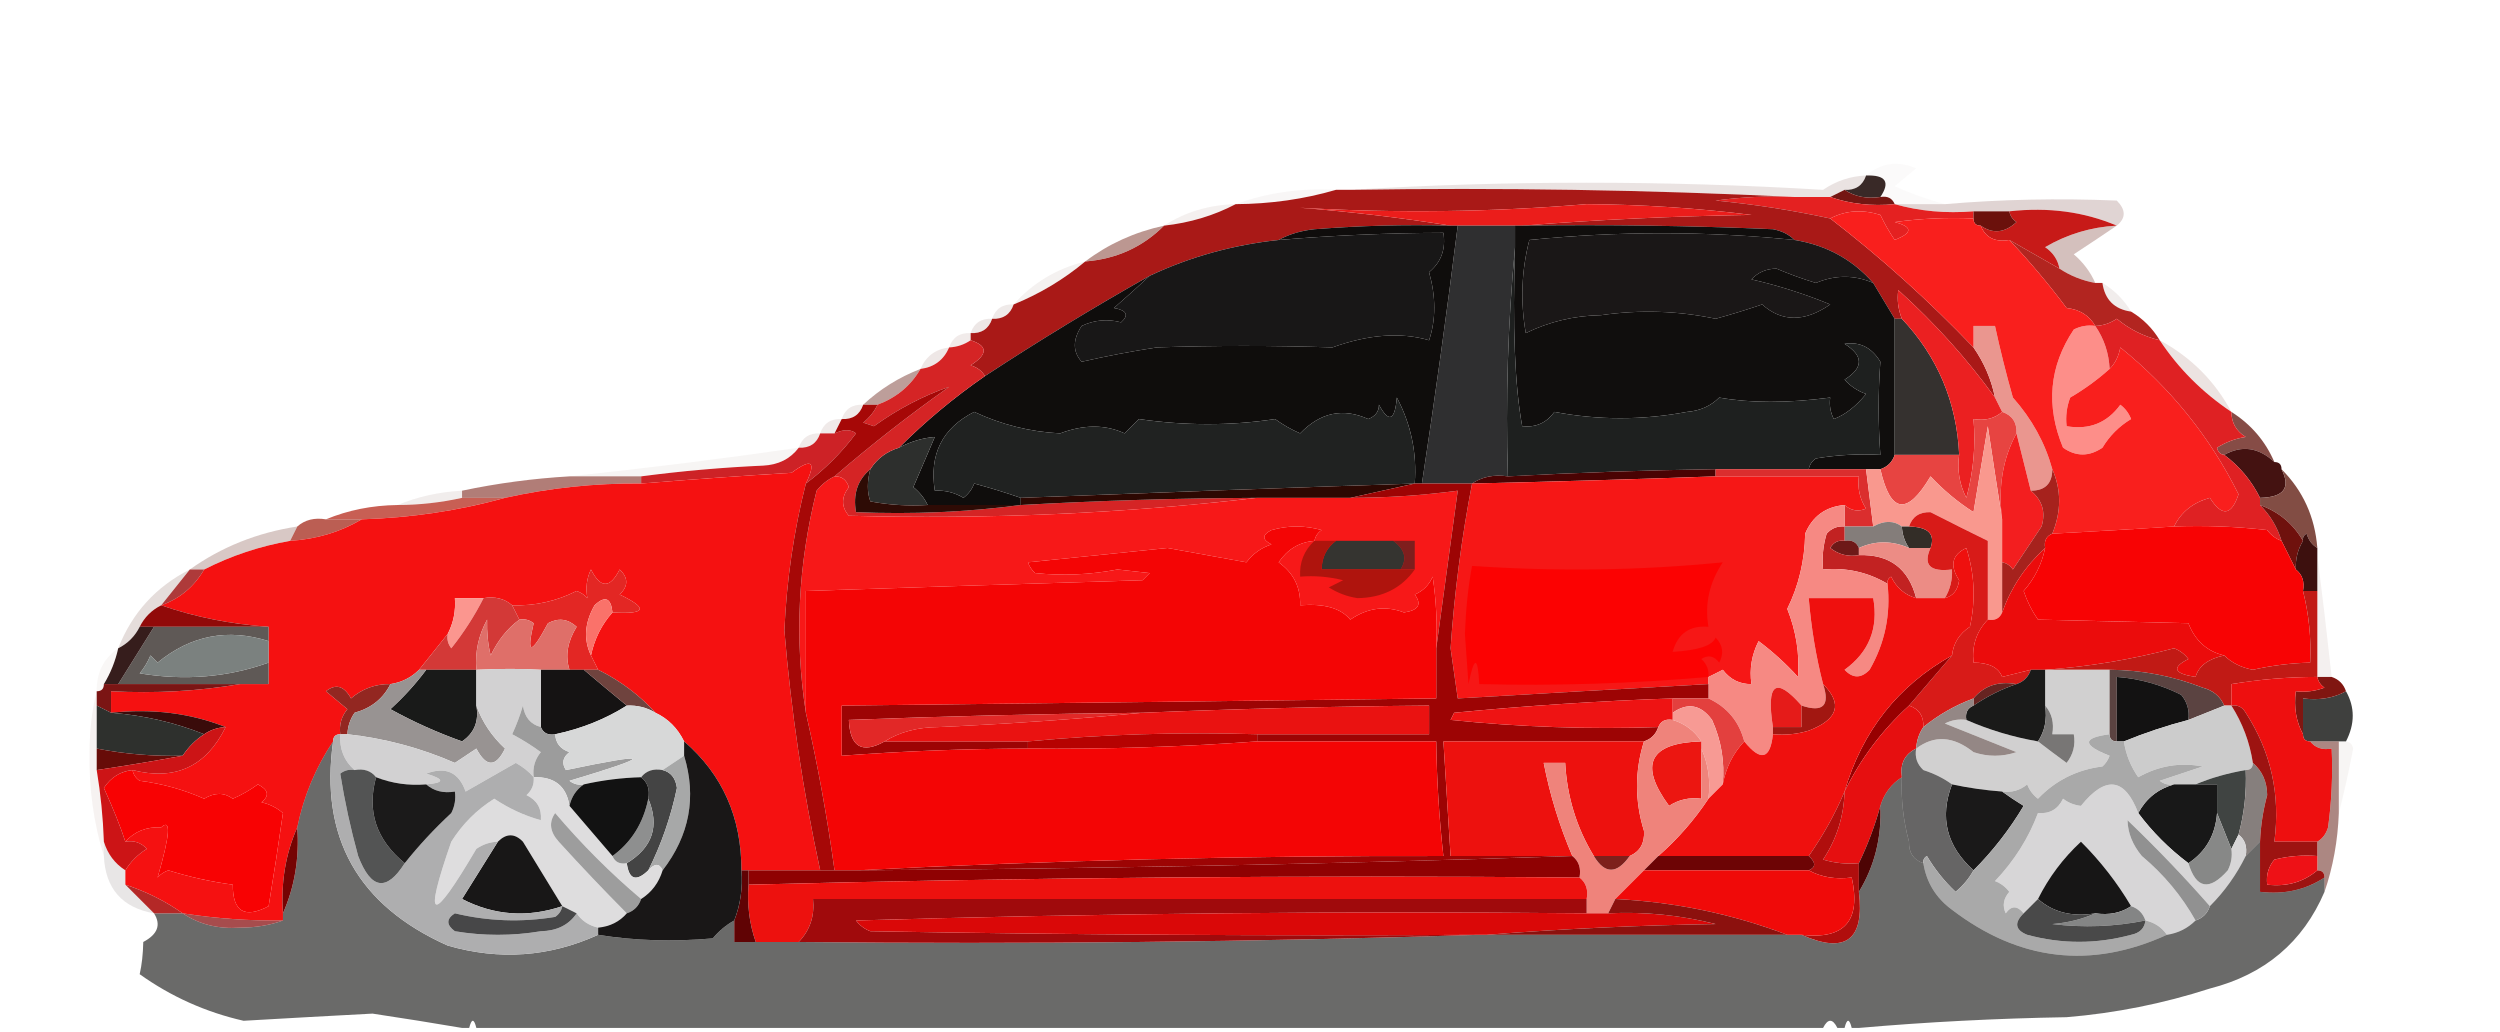 <?xml version="1.0" encoding="UTF-8"?>
<!DOCTYPE svg PUBLIC "-//W3C//DTD SVG 1.1//EN" "http://www.w3.org/Graphics/SVG/1.1/DTD/svg11.dtd">
<svg xmlns="http://www.w3.org/2000/svg" version="1.1" width="349px" height="144px" style="shape-rendering:geometricPrecision; text-rendering:geometricPrecision; image-rendering:optimizeQuality; fill-rule:evenodd; clip-rule:evenodd" xmlns:xlink="http://www.w3.org/1999/xlink">
<g><path style="opacity:0.945" fill="#2e1d1b" d="M 260.5,24.5 C 263.248,24.402 263.914,25.402 262.5,27.5C 260.585,27.785 258.919,27.451 257.5,26.5C 259.027,26.573 260.027,25.906 260.5,24.5 Z"/></g>
<g><path style="opacity:0.125" fill="#ccbdb8" d="M 186.5,26.5 C 182.057,27.802 177.391,28.468 172.5,28.5C 176.9,26.896 181.566,26.229 186.5,26.5 Z"/></g>
<g><path style="opacity:0.271" fill="#b39995" d="M 260.5,24.5 C 260.027,25.906 259.027,26.573 257.5,26.5C 256.833,26.833 256.167,27.167 255.5,27.5C 253.833,27.5 252.167,27.5 250.5,27.5C 230.007,26.503 209.34,26.169 188.5,26.5C 210.373,25.173 232.373,25.173 254.5,26.5C 256.323,25.253 258.323,24.586 260.5,24.5 Z"/></g>
<g><path style="opacity:1" fill="#741612" d="M 257.5,26.5 C 258.919,27.451 260.585,27.785 262.5,27.5C 263.492,27.328 264.158,27.662 264.5,28.5C 261.287,28.81 258.287,28.477 255.5,27.5C 256.167,27.167 256.833,26.833 257.5,26.5 Z"/></g>
<g><path style="opacity:0.071" fill="#d0c4be" d="M 271.5,28.5 C 269.167,28.5 266.833,28.5 264.5,28.5C 264.158,27.662 263.492,27.328 262.5,27.5C 263.914,25.402 263.248,24.402 260.5,24.5C 262.6,22.727 264.934,22.394 267.5,23.5C 266.5,24.333 265.5,25.167 264.5,26C 266.833,27.043 269.166,27.876 271.5,28.5 Z"/></g>
<g><path style="opacity:1" fill="#e42121" d="M 250.5,27.5 C 252.167,27.5 253.833,27.5 255.5,27.5C 258.287,28.477 261.287,28.81 264.5,28.5C 267.962,29.482 271.629,29.815 275.5,29.5C 275.5,29.833 275.5,30.167 275.5,30.5C 271.818,30.335 268.152,30.501 264.5,31C 267.028,31.669 267.028,32.502 264.5,33.5C 263.738,32.372 263.071,31.205 262.5,30C 259.961,29.204 257.628,29.371 255.5,30.5C 250.231,29.351 244.898,28.517 239.5,28C 243.152,27.501 246.818,27.335 250.5,27.5 Z"/></g>
<g><path style="opacity:0.353" fill="#a78783" d="M 295.5,31.5 C 290.944,29.558 285.944,28.892 280.5,29.5C 278.833,29.5 277.167,29.5 275.5,29.5C 271.629,29.815 267.962,29.482 264.5,28.5C 266.833,28.5 269.167,28.5 271.5,28.5C 279.354,27.827 287.354,27.66 295.5,28C 296.791,29.292 296.791,30.458 295.5,31.5 Z"/></g>
<g><path style="opacity:1" fill="#c71a18" d="M 280.5,29.5 C 285.944,28.892 290.944,29.558 295.5,31.5C 291.926,31.691 288.593,32.691 285.5,34.5C 286.612,35.265 287.279,36.265 287.5,37.5C 285.167,36.167 282.833,34.833 280.5,33.5C 278.517,33.843 277.183,33.176 276.5,31.5C 278.194,32.686 279.861,32.519 281.5,31C 280.944,30.617 280.611,30.117 280.5,29.5 Z"/></g>
<g><path style="opacity:0.184" fill="#c3afaa" d="M 172.5,28.5 C 169.45,30.101 166.116,31.101 162.5,31.5C 165.452,29.59 168.786,28.59 172.5,28.5 Z"/></g>
<g><path style="opacity:1" fill="#6b110c" d="M 275.5,29.5 C 277.167,29.5 278.833,29.5 280.5,29.5C 280.611,30.117 280.944,30.617 281.5,31C 279.861,32.519 278.194,32.686 276.5,31.5C 275.833,31.5 275.5,31.167 275.5,30.5C 275.5,30.167 275.5,29.833 275.5,29.5 Z"/></g>
<g><path style="opacity:1" fill="#a91917" d="M 186.5,26.5 C 187.167,26.5 187.833,26.5 188.5,26.5C 209.34,26.169 230.007,26.503 250.5,27.5C 246.818,27.335 243.152,27.501 239.5,28C 244.898,28.517 250.231,29.351 255.5,30.5C 262.584,35.959 269.251,41.959 275.5,48.5C 276.989,50.645 277.989,52.978 278.5,55.5C 274.606,50.098 270.106,45.098 265,40.5C 264.805,41.819 264.972,43.153 265.5,44.5C 265.167,44.5 264.833,44.5 264.5,44.5C 263.473,42.816 262.473,41.149 261.5,39.5C 258.6,36.215 254.933,34.215 250.5,33.5C 249.737,32.732 248.737,32.232 247.5,32C 235.838,31.5 224.171,31.334 212.5,31.5C 222.992,30.67 233.659,30.17 244.5,30C 236.865,29.049 229.198,28.549 221.5,28.5C 208.162,29.617 194.828,29.784 181.5,29C 188.68,29.573 195.68,30.406 202.5,31.5C 196.158,31.334 189.825,31.5 183.5,32C 181.618,32.198 179.952,32.698 178.5,33.5C 172.124,34.186 166.124,35.853 160.5,38.5C 152.666,42.916 144.999,47.583 137.5,52.5C 137.082,51.778 136.416,51.278 135.5,51C 137.927,49.446 137.927,48.279 135.5,47.5C 135.5,47.167 135.5,46.833 135.5,46.5C 137.027,46.573 138.027,45.906 138.5,44.5C 140.027,44.573 141.027,43.906 141.5,42.5C 145.173,41 148.506,39 151.5,36.5C 155.852,36.154 159.519,34.488 162.5,31.5C 166.116,31.101 169.45,30.101 172.5,28.5C 177.391,28.468 182.057,27.802 186.5,26.5 Z"/></g>
<g><path style="opacity:1" fill="#eb1d1b" d="M 212.5,31.5 C 212.167,31.5 211.833,31.5 211.5,31.5C 208.833,31.5 206.167,31.5 203.5,31.5C 203.167,31.5 202.833,31.5 202.5,31.5C 195.68,30.406 188.68,29.573 181.5,29C 194.828,29.784 208.162,29.617 221.5,28.5C 229.198,28.549 236.865,29.049 244.5,30C 233.659,30.17 222.992,30.67 212.5,31.5 Z"/></g>
<g><path style="opacity:0.698" fill="#9f6a62" d="M 162.5,31.5 C 159.519,34.488 155.852,36.154 151.5,36.5C 154.72,34.06 158.387,32.393 162.5,31.5 Z"/></g>
<g><path style="opacity:0.4" fill="#95625a" d="M 295.5,31.5 C 293.534,32.834 291.534,34.168 289.5,35.5C 290.826,36.642 291.826,37.975 292.5,39.5C 290.678,39.169 289.011,38.502 287.5,37.5C 287.279,36.265 286.612,35.265 285.5,34.5C 288.593,32.691 291.926,31.691 295.5,31.5 Z"/></g>
<g><path style="opacity:0.145" fill="#b79e99" d="M 151.5,36.5 C 148.506,39 145.173,41 141.5,42.5C 144.161,39.498 147.495,37.498 151.5,36.5 Z"/></g>
<g><path style="opacity:1" fill="#2f2f30" d="M 203.5,31.5 C 206.167,31.5 208.833,31.5 211.5,31.5C 211.5,32.5 211.5,33.5 211.5,34.5C 210.506,44.987 210.172,55.654 210.5,66.5C 208.585,66.216 206.919,66.549 205.5,67.5C 203.167,67.5 200.833,67.5 198.5,67.5C 200.33,55.526 201.997,43.526 203.5,31.5 Z"/></g>
<g><path style="opacity:1" fill="#1a1717" d="M 250.5,33.5 C 254.933,34.215 258.6,36.215 261.5,39.5C 258.876,38.361 256.21,38.361 253.5,39.5C 251.631,38.932 249.797,38.266 248,37.5C 246.596,37.509 245.43,38.009 244.5,39C 248.27,39.868 251.936,41.035 255.5,42.5C 251.924,44.978 248.757,44.978 246,42.5C 243.876,43.227 241.709,43.894 239.5,44.5C 234.22,43.382 228.887,43.215 223.5,44C 219.767,44.066 216.267,44.899 213,46.5C 212.228,42.11 212.394,37.777 213.5,33.5C 225.846,32.248 238.179,32.248 250.5,33.5 Z"/></g>
<g><path style="opacity:0.204" fill="#bea8a4" d="M 293.5,39.5 C 295.167,40.5 296.5,41.833 297.5,43.5C 295.167,43.167 293.833,41.833 293.5,39.5 Z"/></g>
<g><path style="opacity:1" fill="#b22520" d="M 280.5,33.5 C 282.833,34.833 285.167,36.167 287.5,37.5C 289.011,38.502 290.678,39.169 292.5,39.5C 292.833,39.5 293.167,39.5 293.5,39.5C 293.833,41.833 295.167,43.167 297.5,43.5C 299.167,44.5 300.5,45.833 301.5,47.5C 299.302,46.986 297.302,45.986 295.5,44.5C 294.583,45.127 293.583,45.461 292.5,45.5C 291.653,44.034 290.32,43.2 288.5,43C 286.036,39.699 283.369,36.532 280.5,33.5 Z"/></g>
<g><path style="opacity:1" fill="#181717" d="M 160.5,38.5 C 166.124,35.853 172.124,34.186 178.5,33.5C 186.15,32.857 193.817,32.523 201.5,32.5C 201.859,34.766 201.192,36.599 199.5,38C 200.467,41.442 200.467,44.609 199.5,47.5C 195.56,46.346 191.06,46.679 186,48.5C 177.705,48.226 169.538,48.226 161.5,48.5C 157.936,49.047 154.436,49.714 151,50.5C 149.733,49.09 149.733,47.424 151,45.5C 152.787,44.657 154.62,44.49 156.5,45C 157.634,43.984 157.301,43.317 155.5,43C 157.24,41.483 158.906,39.983 160.5,38.5 Z"/></g>
<g><path style="opacity:1" fill="#100e0d" d="M 211.5,31.5 C 211.833,31.5 212.167,31.5 212.5,31.5C 224.171,31.334 235.838,31.5 247.5,32C 248.737,32.232 249.737,32.732 250.5,33.5C 238.179,32.248 225.846,32.248 213.5,33.5C 212.394,37.777 212.228,42.11 213,46.5C 216.267,44.899 219.767,44.066 223.5,44C 228.887,43.215 234.22,43.382 239.5,44.5C 241.709,43.894 243.876,43.227 246,42.5C 248.757,44.978 251.924,44.978 255.5,42.5C 251.936,41.035 248.27,39.868 244.5,39C 245.43,38.009 246.596,37.509 248,37.5C 249.797,38.266 251.631,38.932 253.5,39.5C 256.21,38.361 258.876,38.361 261.5,39.5C 262.473,41.149 263.473,42.816 264.5,44.5C 264.5,50.833 264.5,57.167 264.5,63.5C 264.167,64.5 263.5,65.167 262.5,65.5C 261.833,65.5 261.167,65.5 260.5,65.5C 257.833,65.5 255.167,65.5 252.5,65.5C 252.611,64.883 252.944,64.383 253.5,64C 256.482,63.502 259.482,63.335 262.5,63.5C 262.183,59.073 262.183,54.739 262.5,50.5C 261.28,48.504 259.614,47.671 257.5,48C 260.167,49.667 260.167,51.333 257.5,53C 258.328,53.915 259.328,54.581 260.5,55C 259.073,56.747 257.573,57.913 256,58.5C 255.517,57.552 255.351,56.552 255.5,55.5C 249.555,56.29 244.388,56.29 240,55.5C 238.82,56.684 237.32,57.351 235.5,57.5C 229.271,58.675 223.105,58.675 217,57.5C 215.89,59.037 214.39,59.703 212.5,59.5C 211.465,53.88 211.132,45.546 211.5,34.5C 211.5,33.5 211.5,32.5 211.5,31.5 Z"/></g>
<g><path style="opacity:0.271" fill="#c5b2ae" d="M 141.5,42.5 C 141.027,43.906 140.027,44.573 138.5,44.5C 138.973,43.094 139.973,42.427 141.5,42.5 Z"/></g>
<g><path style="opacity:0.271" fill="#bfa8a4" d="M 138.5,44.5 C 138.027,45.906 137.027,46.573 135.5,46.5C 135.973,45.094 136.973,44.427 138.5,44.5 Z"/></g>
<g><path style="opacity:1" fill="#0f0d0c" d="M 202.5,31.5 C 202.833,31.5 203.167,31.5 203.5,31.5C 201.997,43.526 200.33,55.526 198.5,67.5C 198.167,67.5 197.833,67.5 197.5,67.5C 197.822,63.253 196.989,59.253 195,55.5C 194.717,58.742 193.883,59.076 192.5,56.5C 192.511,57.441 192.011,58.108 191,58.5C 187.494,56.905 184.328,57.571 181.5,60.5C 180.252,59.96 179.085,59.293 178,58.5C 171.807,59.446 165.474,59.446 159,58.5C 158.333,59.167 157.667,59.833 157,60.5C 154.306,59.244 151.306,59.244 148,60.5C 143.798,60.283 139.798,59.283 136,57.5C 131.532,59.769 129.699,63.436 130.5,68.5C 131.93,68.421 133.264,68.754 134.5,69.5C 135.192,68.975 135.692,68.308 136,67.5C 138.277,68.117 140.444,68.784 142.5,69.5C 142.5,69.833 142.5,70.167 142.5,70.5C 138.167,70.5 133.833,70.5 129.5,70.5C 129.047,69.542 128.381,68.708 127.5,68C 128.5,65.667 129.5,63.333 130.5,61C 128.811,61.134 127.144,61.634 125.5,62.5C 129.183,58.82 133.183,55.486 137.5,52.5C 144.999,47.583 152.666,42.916 160.5,38.5C 158.906,39.983 157.24,41.483 155.5,43C 157.301,43.317 157.634,43.984 156.5,45C 154.62,44.49 152.787,44.657 151,45.5C 149.733,47.424 149.733,49.09 151,50.5C 154.436,49.714 157.936,49.047 161.5,48.5C 169.538,48.226 177.705,48.226 186,48.5C 191.06,46.679 195.56,46.346 199.5,47.5C 200.467,44.609 200.467,41.442 199.5,38C 201.192,36.599 201.859,34.766 201.5,32.5C 193.817,32.523 186.15,32.857 178.5,33.5C 179.952,32.698 181.618,32.198 183.5,32C 189.825,31.5 196.158,31.334 202.5,31.5 Z"/></g>
<g><path style="opacity:0.204" fill="#bb9f9b" d="M 135.5,46.5 C 135.5,46.833 135.5,47.167 135.5,47.5C 134.609,48.11 133.609,48.443 132.5,48.5C 132.973,47.094 133.973,46.427 135.5,46.5 Z"/></g>
<g><path style="opacity:1" fill="#fd8e89" d="M 292.5,45.5 C 293.73,47.297 294.396,49.297 294.5,51.5C 292.825,53.002 290.992,54.335 289,55.5C 288.51,56.793 288.343,58.127 288.5,59.5C 291.652,60.041 294.152,59.041 296,56.5C 296.692,57.025 297.192,57.692 297.5,58.5C 295.833,59.5 294.5,60.833 293.5,62.5C 291.647,63.76 289.814,63.76 288,62.5C 285.571,56.63 286.071,51.13 289.5,46C 290.448,45.517 291.448,45.35 292.5,45.5 Z"/></g>
<g><path style="opacity:0.204" fill="#ad8b86" d="M 132.5,48.5 C 131.738,50.262 130.404,51.262 128.5,51.5C 129.262,49.738 130.596,48.738 132.5,48.5 Z"/></g>
<g><path style="opacity:1" fill="#35312f" d="M 264.5,44.5 C 264.833,44.5 265.167,44.5 265.5,44.5C 270.494,49.807 273.161,56.14 273.5,63.5C 270.5,63.5 267.5,63.5 264.5,63.5C 264.5,57.167 264.5,50.833 264.5,44.5 Z"/></g>
<g><path style="opacity:0.271" fill="#ba9892" d="M 301.5,47.5 C 305.855,49.855 309.188,53.188 311.5,57.5C 307.451,54.785 304.118,51.452 301.5,47.5 Z"/></g>
<g><path style="opacity:1" fill="#ea968f" d="M 286.5,65.5 C 286.5,67.5 285.5,68.5 283.5,68.5C 282.833,65.833 282.167,63.167 281.5,60.5C 281.573,58.973 280.906,57.973 279.5,57.5C 279.167,56.833 278.833,56.167 278.5,55.5C 277.989,52.978 276.989,50.645 275.5,48.5C 275.5,47.5 275.5,46.5 275.5,45.5C 276.5,45.5 277.5,45.5 278.5,45.5C 279.224,48.843 280.057,52.176 281,55.5C 283.657,58.489 285.491,61.822 286.5,65.5 Z"/></g>
<g><path style="opacity:1" fill="#eb2021" d="M 278.5,55.5 C 278.833,56.167 279.167,56.833 279.5,57.5C 278.432,58.434 277.099,58.768 275.5,58.5C 275.823,62.226 275.489,65.893 274.5,69.5C 273.534,67.604 273.201,65.604 273.5,63.5C 273.161,56.14 270.494,49.807 265.5,44.5C 264.972,43.153 264.805,41.819 265,40.5C 270.106,45.098 274.606,50.098 278.5,55.5 Z"/></g>
<g><path style="opacity:0.612" fill="#94615b" d="M 128.5,51.5 C 127.155,53.836 125.155,55.503 122.5,56.5C 121.833,56.5 121.167,56.5 120.5,56.5C 122.822,54.336 125.489,52.669 128.5,51.5 Z"/></g>
<g><path style="opacity:0.204" fill="#b89a96" d="M 120.5,56.5 C 120.027,57.906 119.027,58.573 117.5,58.5C 117.973,57.094 118.973,56.427 120.5,56.5 Z"/></g>
<g><path style="opacity:1" fill="#1e201f" d="M 211.5,34.5 C 211.132,45.546 211.465,53.88 212.5,59.5C 214.39,59.703 215.89,59.037 217,57.5C 223.105,58.675 229.271,58.675 235.5,57.5C 237.32,57.351 238.82,56.684 240,55.5C 244.388,56.29 249.555,56.29 255.5,55.5C 255.351,56.552 255.517,57.552 256,58.5C 257.573,57.913 259.073,56.747 260.5,55C 259.328,54.581 258.328,53.915 257.5,53C 260.167,51.333 260.167,49.667 257.5,48C 259.614,47.671 261.28,48.504 262.5,50.5C 262.183,54.739 262.183,59.073 262.5,63.5C 259.482,63.335 256.482,63.502 253.5,64C 252.944,64.383 252.611,64.883 252.5,65.5C 248.167,65.5 243.833,65.5 239.5,65.5C 229.825,65.638 220.158,65.971 210.5,66.5C 210.172,55.654 210.506,44.987 211.5,34.5 Z"/></g>
<g><path style="opacity:0.204" fill="#b89a96" d="M 117.5,58.5 C 117.167,59.167 116.833,59.833 116.5,60.5C 115.833,60.5 115.167,60.5 114.5,60.5C 114.973,59.094 115.973,58.427 117.5,58.5 Z"/></g>
<g><path style="opacity:0.204" fill="#b89a96" d="M 114.5,60.5 C 114.027,61.906 113.027,62.573 111.5,62.5C 111.973,61.094 112.973,60.427 114.5,60.5 Z"/></g>
<g><path style="opacity:1" fill="#cd2226" d="M 112.5,67.5 C 113.993,64.409 113.327,63.909 110.5,66C 103.488,66.434 96.488,66.934 89.5,67.5C 89.5,67.167 89.5,66.833 89.5,66.5C 95.118,65.758 100.785,65.258 106.5,65C 108.653,64.9 110.319,64.067 111.5,62.5C 113.027,62.573 114.027,61.906 114.5,60.5C 115.167,60.5 115.833,60.5 116.5,60.5C 117.767,59.913 118.767,59.913 119.5,60.5C 117.479,63.188 115.146,65.521 112.5,67.5 Z"/></g>
<g><path style="opacity:0.996" fill="#864c46" d="M 311.5,57.5 C 314.243,59.239 316.243,61.573 317.5,64.5C 315.304,62.455 312.97,62.122 310.5,63.5C 309.957,63.44 309.624,63.107 309.5,62.5C 310.729,61.719 312.062,61.219 313.5,61C 312.177,60.184 311.511,59.017 311.5,57.5 Z"/></g>
<g><path style="opacity:1" fill="#202221" d="M 197.5,67.5 C 179.162,68.111 160.829,68.778 142.5,69.5C 140.444,68.784 138.277,68.117 136,67.5C 135.692,68.308 135.192,68.975 134.5,69.5C 133.264,68.754 131.93,68.421 130.5,68.5C 129.699,63.436 131.532,59.769 136,57.5C 139.798,59.283 143.798,60.283 148,60.5C 151.306,59.244 154.306,59.244 157,60.5C 157.667,59.833 158.333,59.167 159,58.5C 165.474,59.446 171.807,59.446 178,58.5C 179.085,59.293 180.252,59.96 181.5,60.5C 184.328,57.571 187.494,56.905 191,58.5C 192.011,58.108 192.511,57.441 192.5,56.5C 193.883,59.076 194.717,58.742 195,55.5C 196.989,59.253 197.822,63.253 197.5,67.5 Z"/></g>
<g><path style="opacity:1" fill="#2d2f2d" d="M 129.5,70.5 C 126.813,70.664 124.146,70.497 121.5,70C 121.034,68.701 121.034,67.201 121.5,65.5C 122.436,64.026 123.77,63.026 125.5,62.5C 127.144,61.634 128.811,61.134 130.5,61C 129.5,63.333 128.5,65.667 127.5,68C 128.381,68.708 129.047,69.542 129.5,70.5 Z"/></g>
<g><path style="opacity:1" fill="#f91f1d" d="M 275.5,30.5 C 275.5,31.167 275.833,31.5 276.5,31.5C 277.183,33.176 278.517,33.843 280.5,33.5C 283.369,36.532 286.036,39.699 288.5,43C 290.32,43.2 291.653,44.034 292.5,45.5C 291.448,45.35 290.448,45.517 289.5,46C 286.071,51.13 285.571,56.63 288,62.5C 289.814,63.76 291.647,63.76 293.5,62.5C 294.5,60.833 295.833,59.5 297.5,58.5C 297.192,57.692 296.692,57.025 296,56.5C 294.152,59.041 291.652,60.041 288.5,59.5C 288.343,58.127 288.51,56.793 289,55.5C 290.992,54.335 292.825,53.002 294.5,51.5C 295.268,50.737 295.768,49.737 296,48.5C 303.04,54.195 308.54,61.028 312.5,69C 311.513,71.994 310.18,72.161 308.5,69.5C 306.142,70.154 304.475,71.487 303.5,73.5C 298.154,73.855 292.487,74.189 286.5,74.5C 287.775,71.396 287.775,68.396 286.5,65.5C 285.491,61.822 283.657,58.489 281,55.5C 280.057,52.176 279.224,48.843 278.5,45.5C 277.5,45.5 276.5,45.5 275.5,45.5C 275.5,46.5 275.5,47.5 275.5,48.5C 269.251,41.959 262.584,35.959 255.5,30.5C 257.628,29.371 259.961,29.204 262.5,30C 263.071,31.205 263.738,32.372 264.5,33.5C 267.028,32.502 267.028,31.669 264.5,31C 268.152,30.501 271.818,30.335 275.5,30.5 Z"/></g>
<g><path style="opacity:0.996" fill="#441110" d="M 310.5,63.5 C 312.97,62.122 315.304,62.455 317.5,64.5C 318.167,64.5 318.5,64.833 318.5,65.5C 319.825,68.096 318.825,69.43 315.5,69.5C 314.299,67.091 312.633,65.091 310.5,63.5 Z"/></g>
<g><path style="opacity:0.125" fill="#c5b0ab" d="M 111.5,62.5 C 110.319,64.067 108.653,64.9 106.5,65C 100.785,65.258 95.118,65.758 89.5,66.5C 86.167,66.5 82.833,66.5 79.5,66.5C 90.083,65.388 100.75,64.055 111.5,62.5 Z"/></g>
<g><path style="opacity:1" fill="#4a0303" d="M 239.5,65.5 C 239.5,65.833 239.5,66.167 239.5,66.5C 228.169,66.907 216.836,67.241 205.5,67.5C 206.919,66.549 208.585,66.216 210.5,66.5C 220.158,65.971 229.825,65.638 239.5,65.5 Z"/></g>
<g><path style="opacity:0.765" fill="#99554d" d="M 79.5,66.5 C 82.833,66.5 86.167,66.5 89.5,66.5C 89.5,66.833 89.5,67.167 89.5,67.5C 83.072,67.443 76.739,68.109 70.5,69.5C 68.5,69.5 66.5,69.5 64.5,69.5C 64.5,69.167 64.5,68.833 64.5,68.5C 69.436,67.462 74.436,66.795 79.5,66.5 Z"/></g>
<g><path style="opacity:1" fill="#d52425" d="M 135.5,47.5 C 137.927,48.279 137.927,49.446 135.5,51C 136.416,51.278 137.082,51.778 137.5,52.5C 133.183,55.486 129.183,58.82 125.5,62.5C 123.77,63.026 122.436,64.026 121.5,65.5C 119.72,66.99 119.054,68.99 119.5,71.5C 127.352,71.825 135.018,71.492 142.5,70.5C 153.489,69.882 164.489,69.548 175.5,69.5C 156.706,71.693 137.706,72.526 118.5,72C 117.427,70.75 117.427,69.416 118.5,68C 118.164,66.97 117.497,66.47 116.5,66.5C 121.583,62.112 126.916,57.945 132.5,54C 128.854,55.255 125.354,57.088 122,59.5C 121.5,59.333 121,59.167 120.5,59C 121.381,58.292 122.047,57.458 122.5,56.5C 125.155,55.503 127.155,53.836 128.5,51.5C 130.404,51.262 131.738,50.262 132.5,48.5C 133.609,48.443 134.609,48.11 135.5,47.5 Z"/></g>
<g><path style="opacity:1" fill="#2d0802" d="M 197.5,67.5 C 194.5,68.167 191.5,68.833 188.5,69.5C 184.167,69.5 179.833,69.5 175.5,69.5C 164.489,69.548 153.489,69.882 142.5,70.5C 142.5,70.167 142.5,69.833 142.5,69.5C 160.829,68.778 179.162,68.111 197.5,67.5 Z"/></g>
<g><path style="opacity:1" fill="#e74441" d="M 279.5,57.5 C 280.906,57.973 281.573,58.973 281.5,60.5C 279.577,64.029 278.911,68.029 279.5,72.5C 278.834,68.316 278.167,63.982 277.5,59.5C 276.833,63.5 276.167,67.5 275.5,71.5C 273.291,70.08 271.291,68.413 269.5,66.5C 266.236,72.027 263.903,71.694 262.5,65.5C 263.5,65.167 264.167,64.5 264.5,63.5C 267.5,63.5 270.5,63.5 273.5,63.5C 273.201,65.604 273.534,67.604 274.5,69.5C 275.489,65.893 275.823,62.226 275.5,58.5C 277.099,58.768 278.432,58.434 279.5,57.5 Z"/></g>
<g><path style="opacity:1" fill="#824d44" d="M 318.5,65.5 C 321.496,68.497 323.163,72.164 323.5,76.5C 322.778,76.082 322.278,75.416 322,74.5C 321.601,74.728 321.435,75.062 321.5,75.5C 320.115,73.117 318.115,71.45 315.5,70.5C 315.5,70.167 315.5,69.833 315.5,69.5C 318.825,69.43 319.825,68.096 318.5,65.5 Z"/></g>
<g><path style="opacity:0.204" fill="#bda7a2" d="M 64.5,68.5 C 64.5,68.833 64.5,69.167 64.5,69.5C 61.545,70.159 58.545,70.492 55.5,70.5C 58.273,69.343 61.273,68.676 64.5,68.5 Z"/></g>
<g><path style="opacity:0.906" fill="#c24f43" d="M 64.5,69.5 C 66.5,69.5 68.5,69.5 70.5,69.5C 64.08,71.284 57.413,72.284 50.5,72.5C 48.833,72.5 47.167,72.5 45.5,72.5C 48.589,71.215 51.922,70.549 55.5,70.5C 58.545,70.492 61.545,70.159 64.5,69.5 Z"/></g>
<g><path style="opacity:1" fill="#f61716" d="M 239.5,66.5 C 246.167,66.5 252.833,66.5 259.5,66.5C 259.286,68.144 259.62,69.644 260.5,71C 259.423,71.47 258.423,71.303 257.5,70.5C 254.852,70.739 253.018,72.072 252,74.5C 251.934,78.251 251.101,81.751 249.5,85C 250.737,88.098 251.237,91.265 251,94.5C 249.316,92.649 247.483,90.982 245.5,89.5C 244.534,91.396 244.201,93.396 244.5,95.5C 242.857,95.52 241.524,94.853 240.5,93.5C 239.817,93.863 239.15,94.196 238.5,94.5C 238.5,94.833 238.5,95.167 238.5,95.5C 226.833,96.146 215.166,96.812 203.5,97.5C 203.167,95.167 202.833,92.833 202.5,90.5C 203.034,82.763 204.034,75.096 205.5,67.5C 216.836,67.241 228.169,66.907 239.5,66.5 Z"/></g>
<g><path style="opacity:1" fill="#db2e2e" d="M 239.5,66.5 C 239.5,66.167 239.5,65.833 239.5,65.5C 243.833,65.5 248.167,65.5 252.5,65.5C 255.167,65.5 257.833,65.5 260.5,65.5C 260.833,68.167 261.167,70.833 261.5,73.5C 260.167,73.5 258.833,73.5 257.5,73.5C 257.5,72.5 257.5,71.5 257.5,70.5C 258.423,71.303 259.423,71.47 260.5,71C 259.62,69.644 259.286,68.144 259.5,66.5C 252.833,66.5 246.167,66.5 239.5,66.5 Z"/></g>
<g><path style="opacity:1" fill="#2e0b05" d="M 121.5,65.5 C 121.034,67.201 121.034,68.701 121.5,70C 124.146,70.497 126.813,70.664 129.5,70.5C 133.833,70.5 138.167,70.5 142.5,70.5C 135.018,71.492 127.352,71.825 119.5,71.5C 119.054,68.99 119.72,66.99 121.5,65.5 Z"/></g>
<g><path style="opacity:1" fill="#f71818" d="M 116.5,66.5 C 117.497,66.47 118.164,66.97 118.5,68C 117.427,69.416 117.427,70.75 118.5,72C 137.706,72.526 156.706,71.693 175.5,69.5C 179.833,69.5 184.167,69.5 188.5,69.5C 193.527,69.497 198.527,69.164 203.5,68.5C 202.494,75.971 201.494,83.305 200.5,90.5C 200.665,87.15 200.498,83.817 200,80.5C 199.5,81.667 198.667,82.5 197.5,83C 198.524,84.367 198.024,85.201 196,85.5C 193.418,84.51 190.918,84.844 188.5,86.5C 187.176,84.895 184.843,84.229 181.5,84.5C 181.571,81.976 180.571,79.976 178.5,78.5C 179.728,76.679 181.394,75.679 183.5,75.5C 183.611,74.883 183.944,74.383 184.5,74C 182.167,73.333 179.833,73.333 177.5,74C 176.167,74.667 176.167,75.333 177.5,76C 176.069,76.465 174.903,77.299 174,78.5C 170.333,77.833 166.667,77.167 163,76.5C 156.555,77.149 150.055,77.816 143.5,78.5C 143.709,79.086 144.043,79.586 144.5,80C 148.34,80.406 152.173,80.239 156,79.5C 157.5,79.667 159,79.833 160.5,80C 160.167,80.333 159.833,80.667 159.5,81C 143.83,81.479 128.163,81.979 112.5,82.5C 112.5,88.167 112.5,93.833 112.5,99.5C 110.898,89.199 111.398,78.866 114,68.5C 114.708,67.62 115.542,66.953 116.5,66.5 Z"/></g>
<g><path style="opacity:1" fill="#f9988e" d="M 279.5,72.5 C 279.5,74.5 279.5,76.5 279.5,78.5C 279.5,80.833 279.5,83.167 279.5,85.5C 279.158,86.338 278.492,86.672 277.5,86.5C 277.5,82.833 277.5,79.167 277.5,75.5C 274.857,74.207 272.19,72.874 269.5,71.5C 267.962,71.453 266.962,72.12 266.5,73.5C 266.167,73.5 265.833,73.5 265.5,73.5C 264.368,72.646 263.035,72.646 261.5,73.5C 261.167,70.833 260.833,68.167 260.5,65.5C 261.167,65.5 261.833,65.5 262.5,65.5C 263.903,71.694 266.236,72.027 269.5,66.5C 271.291,68.413 273.291,70.08 275.5,71.5C 276.167,67.5 276.833,63.5 277.5,59.5C 278.167,63.982 278.834,68.316 279.5,72.5 Z"/></g>
<g><path style="opacity:1" fill="#f31e1f" d="M 281.5,60.5 C 282.167,63.167 282.833,65.833 283.5,68.5C 285.113,69.838 285.613,71.505 285,73.5C 283.667,75.5 282.333,77.5 281,79.5C 280.617,78.944 280.117,78.611 279.5,78.5C 279.5,76.5 279.5,74.5 279.5,72.5C 278.911,68.029 279.577,64.029 281.5,60.5 Z"/></g>
<g><path style="opacity:1" fill="#df2123" d="M 301.5,47.5 C 304.118,51.452 307.451,54.785 311.5,57.5C 311.511,59.017 312.177,60.184 313.5,61C 312.062,61.219 310.729,61.719 309.5,62.5C 309.624,63.107 309.957,63.44 310.5,63.5C 312.633,65.091 314.299,67.091 315.5,69.5C 315.5,69.833 315.5,70.167 315.5,70.5C 316.925,71.922 317.925,73.589 318.5,75.5C 317.711,75.217 317.044,74.717 316.5,74C 312.179,73.501 307.846,73.334 303.5,73.5C 304.475,71.487 306.142,70.154 308.5,69.5C 310.18,72.161 311.513,71.994 312.5,69C 308.54,61.028 303.04,54.195 296,48.5C 295.768,49.737 295.268,50.737 294.5,51.5C 294.396,49.297 293.73,47.297 292.5,45.5C 293.583,45.461 294.583,45.127 295.5,44.5C 297.302,45.986 299.302,46.986 301.5,47.5 Z"/></g>
<g><path style="opacity:0.878" fill="#b2483c" d="M 45.5,72.5 C 47.167,72.5 48.833,72.5 50.5,72.5C 47.495,74.277 44.162,75.277 40.5,75.5C 40.833,74.833 41.167,74.167 41.5,73.5C 42.568,72.566 43.901,72.232 45.5,72.5 Z"/></g>
<g><path style="opacity:1" fill="#332d27" d="M 265.5,73.5 C 265.833,73.5 266.167,73.5 266.5,73.5C 269.195,73.563 270.195,74.563 269.5,76.5C 268.5,76.5 267.5,76.5 266.5,76.5C 265.89,75.609 265.557,74.609 265.5,73.5 Z"/></g>
<g><path style="opacity:1" fill="#f51111" d="M 112.5,67.5 C 110.82,74.097 109.82,80.93 109.5,88C 110.43,99.285 112.096,110.451 114.5,121.5C 111.167,121.5 107.833,121.5 104.5,121.5C 104.167,121.5 103.833,121.5 103.5,121.5C 103.515,114.11 100.849,108.11 95.5,103.5C 94.598,101.659 93.264,100.326 91.5,99.5C 89.26,97.034 86.593,95.034 83.5,93.5C 83.167,92.833 82.833,92.167 82.5,91.5C 82.993,89.181 83.993,87.181 85.5,85.5C 90.22,85.775 90.554,84.941 86.5,83C 87.731,81.817 87.731,80.651 86.5,79.5C 85.167,82.167 83.833,82.167 82.5,79.5C 81.904,80.716 81.737,82.049 82,83.5C 81.586,83.043 81.086,82.709 80.5,82.5C 77.667,83.933 74.667,84.6 71.5,84.5C 70.432,83.566 69.099,83.232 67.5,83.5C 66.167,83.5 64.833,83.5 63.5,83.5C 63.634,85.291 63.301,86.958 62.5,88.5C 61.197,90.142 59.864,91.809 58.5,93.5C 57.395,94.6 56.062,95.267 54.5,95.5C 52.418,95.472 50.584,96.139 49,97.5C 48.035,95.74 46.868,95.406 45.5,96.5C 46.5,97.333 47.5,98.167 48.5,99C 47.663,100.011 47.33,101.178 47.5,102.5C 46.833,102.5 46.5,102.833 46.5,103.5C 44.056,107.163 42.389,111.163 41.5,115.5C 39.864,119.21 39.198,123.21 39.5,127.5C 39.5,127.833 39.5,128.167 39.5,128.5C 34.797,128.563 30.13,128.229 25.5,127.5C 23.103,125.805 20.437,124.472 17.5,123.5C 17.5,122.833 17.5,122.167 17.5,121.5C 18.23,120.288 19.23,119.288 20.5,118.5C 19.675,117.614 18.675,117.281 17.5,117.5C 18.78,116.069 20.447,115.402 22.5,115.5C 23.909,114.195 23.742,116.528 22,122.5C 22.414,122.043 22.914,121.709 23.5,121.5C 26.447,122.423 29.447,123.089 32.5,123.5C 32.484,127.274 34.15,128.274 37.5,126.5C 38.222,122.153 38.889,117.82 39.5,113.5C 38.624,112.749 37.624,112.249 36.5,112C 37.654,111.086 37.487,110.253 36,109.5C 34.915,110.293 33.748,110.96 32.5,111.5C 31.289,110.61 29.956,110.61 28.5,111.5C 25.633,110.226 22.633,109.393 19.5,109C 18.944,108.617 18.611,108.117 18.5,107.5C 24.442,109.029 28.776,107.029 31.5,101.5C 26.604,99.554 21.271,98.887 15.5,99.5C 15.5,98.5 15.5,97.5 15.5,96.5C 21.69,96.823 27.69,96.49 33.5,95.5C 34.833,95.5 36.167,95.5 37.5,95.5C 37.5,94.5 37.5,93.5 37.5,92.5C 37.5,91.5 37.5,90.5 37.5,89.5C 37.5,88.833 37.5,88.167 37.5,87.5C 32.251,87.141 27.251,86.141 22.5,84.5C 25.089,83.581 27.089,81.914 28.5,79.5C 32.277,77.574 36.277,76.241 40.5,75.5C 44.162,75.277 47.495,74.277 50.5,72.5C 57.413,72.284 64.08,71.284 70.5,69.5C 76.739,68.109 83.072,67.443 89.5,67.5C 96.488,66.934 103.488,66.434 110.5,66C 113.327,63.909 113.993,64.409 112.5,67.5 Z"/></g>
<g><path style="opacity:1" fill="#847d7a" d="M 265.5,73.5 C 265.557,74.609 265.89,75.609 266.5,76.5C 264.118,75.454 261.785,75.454 259.5,76.5C 259.158,75.662 258.492,75.328 257.5,75.5C 257.5,74.833 257.5,74.167 257.5,73.5C 258.833,73.5 260.167,73.5 261.5,73.5C 263.035,72.646 264.368,72.646 265.5,73.5 Z"/></g>
<g><path style="opacity:1" fill="#a6221d" d="M 286.5,65.5 C 287.775,68.396 287.775,71.396 286.5,74.5C 285.662,74.842 285.328,75.508 285.5,76.5C 282.744,79.018 280.744,82.018 279.5,85.5C 279.5,83.167 279.5,80.833 279.5,78.5C 280.117,78.611 280.617,78.944 281,79.5C 282.333,77.5 283.667,75.5 285,73.5C 285.613,71.505 285.113,69.838 283.5,68.5C 285.5,68.5 286.5,67.5 286.5,65.5 Z"/></g>
<g><path style="opacity:1" fill="#6f110d" d="M 315.5,70.5 C 318.115,71.45 320.115,73.117 321.5,75.5C 320.766,76.708 320.433,78.041 320.5,79.5C 319.833,78.167 319.167,76.833 318.5,75.5C 317.925,73.589 316.925,71.922 315.5,70.5 Z"/></g>
<g><path style="opacity:1" fill="#7f1e1d" d="M 194.5,75.5 C 195.5,75.5 196.5,75.5 197.5,75.5C 197.5,76.833 197.5,78.167 197.5,79.5C 196.833,79.5 196.167,79.5 195.5,79.5C 196.471,78.038 196.138,76.705 194.5,75.5 Z"/></g>
<g><path style="opacity:1" fill="#6e1918" d="M 257.5,75.5 C 258.492,75.328 259.158,75.662 259.5,76.5C 259.5,76.833 259.5,77.167 259.5,77.5C 258.022,77.762 256.689,77.429 255.5,76.5C 255.957,75.703 256.624,75.369 257.5,75.5 Z"/></g>
<g><path style="opacity:0.4" fill="#9e766f" d="M 41.5,73.5 C 41.167,74.167 40.833,74.833 40.5,75.5C 36.277,76.241 32.277,77.574 28.5,79.5C 27.833,79.5 27.167,79.5 26.5,79.5C 30.923,76.352 35.923,74.352 41.5,73.5 Z"/></g>
<g><path style="opacity:1" fill="#353430" d="M 186.5,75.5 C 189.167,75.5 191.833,75.5 194.5,75.5C 196.138,76.705 196.471,78.038 195.5,79.5C 191.833,79.5 188.167,79.5 184.5,79.5C 184.527,77.801 185.194,76.467 186.5,75.5 Z"/></g>
<g><path style="opacity:1" fill="#c22222" d="M 257.5,73.5 C 257.5,74.167 257.5,74.833 257.5,75.5C 256.624,75.369 255.957,75.703 255.5,76.5C 256.689,77.429 258.022,77.762 259.5,77.5C 263.765,77.357 266.431,79.357 267.5,83.5C 265.926,83.063 264.759,82.063 264,80.5C 263.601,80.728 263.435,81.062 263.5,81.5C 260.754,79.874 257.754,79.207 254.5,79.5C 254.34,77.801 254.506,76.134 255,74.5C 255.671,73.748 256.504,73.414 257.5,73.5 Z"/></g>
<g><path style="opacity:0.996" fill="#3d0f0d" d="M 323.5,76.5 C 323.5,76.833 323.5,77.167 323.5,77.5C 323.5,79.167 323.5,80.833 323.5,82.5C 322.833,82.5 322.167,82.5 321.5,82.5C 321.737,81.209 321.404,80.209 320.5,79.5C 320.433,78.041 320.766,76.708 321.5,75.5C 321.435,75.062 321.601,74.728 322,74.5C 322.278,75.416 322.778,76.082 323.5,76.5 Z"/></g>
<g><path style="opacity:1" fill="#fc0202" d="M 238.5,94.5 C 227.872,95.43 217.205,95.763 206.5,95.5C 206.307,91.551 205.807,91.551 205,95.5C 204.833,93.167 204.667,90.833 204.5,88.5C 204.633,84.978 204.966,81.812 205.5,79C 217.386,79.808 229.052,79.641 240.5,78.5C 238.614,81.349 237.947,84.349 238.5,87.5C 235.886,87.277 234.219,88.444 233.5,91C 237.078,90.791 239.078,90.124 239.5,89C 240.517,90.049 240.684,91.216 240,92.5C 239.282,91.549 238.449,91.383 237.5,92C 238.252,92.671 238.586,93.504 238.5,94.5 Z"/></g>
<g><path style="opacity:1" fill="#f80304" d="M 303.5,73.5 C 307.846,73.334 312.179,73.501 316.5,74C 317.044,74.717 317.711,75.217 318.5,75.5C 319.167,76.833 319.833,78.167 320.5,79.5C 321.404,80.209 321.737,81.209 321.5,82.5C 322.324,85.764 322.658,89.098 322.5,92.5C 319.807,92.572 317.14,92.905 314.5,93.5C 312.886,93.197 311.552,92.531 310.5,91.5C 308.111,90.946 306.445,89.446 305.5,87C 298.439,86.844 291.439,86.677 284.5,86.5C 283.643,85.264 282.977,83.931 282.5,82.5C 284.038,80.757 285.038,78.757 285.5,76.5C 285.328,75.508 285.662,74.842 286.5,74.5C 292.487,74.189 298.154,73.855 303.5,73.5 Z"/></g>
<g><path style="opacity:1" fill="#af140d" d="M 183.5,75.5 C 184.5,75.5 185.5,75.5 186.5,75.5C 185.194,76.467 184.527,77.801 184.5,79.5C 188.167,79.5 191.833,79.5 195.5,79.5C 196.167,79.5 196.833,79.5 197.5,79.5C 195.639,82.123 192.972,83.457 189.5,83.5C 188.062,83.281 186.729,82.781 185.5,82C 186.167,81.667 186.833,81.333 187.5,81C 185.527,80.504 183.527,80.338 181.5,80.5C 181.392,78.486 182.058,76.82 183.5,75.5 Z"/></g>
<g><path style="opacity:1" fill="#ec8c85" d="M 266.5,76.5 C 267.5,76.5 268.5,76.5 269.5,76.5C 268.433,78.879 269.433,79.879 272.5,79.5C 272.567,80.959 272.234,82.292 271.5,83.5C 270.167,83.5 268.833,83.5 267.5,83.5C 266.431,79.357 263.765,77.357 259.5,77.5C 259.5,77.167 259.5,76.833 259.5,76.5C 261.785,75.454 264.118,75.454 266.5,76.5 Z"/></g>
<g><path style="opacity:0.145" fill="#b89b95" d="M 323.5,77.5 C 324.207,83.066 324.874,88.732 325.5,94.5C 324.833,94.5 324.167,94.5 323.5,94.5C 323.5,90.5 323.5,86.5 323.5,82.5C 323.5,80.833 323.5,79.167 323.5,77.5 Z"/></g>
<g><path style="opacity:0.353" fill="#b79f9b" d="M 26.5,79.5 C 25.167,81.167 23.833,82.833 22.5,84.5C 21.167,85.167 20.167,86.167 19.5,87.5C 18.833,88.833 17.833,89.833 16.5,90.5C 18.442,85.559 21.775,81.892 26.5,79.5 Z"/></g>
<g><path style="opacity:0.878" fill="#a31f1f" d="M 26.5,79.5 C 27.167,79.5 27.833,79.5 28.5,79.5C 27.089,81.914 25.089,83.581 22.5,84.5C 23.833,82.833 25.167,81.167 26.5,79.5 Z"/></g>
<g><path style="opacity:1" fill="#e32724" d="M 85.5,85.5 C 85.294,83.451 84.461,83.118 83,84.5C 81.608,86.941 81.441,89.274 82.5,91.5C 82.833,92.167 83.167,92.833 83.5,93.5C 82.833,93.5 82.167,93.5 81.5,93.5C 80.833,93.5 80.167,93.5 79.5,93.5C 78.882,91.577 79.215,89.577 80.5,87.5C 79.277,86.386 77.944,86.219 76.5,87C 74.124,91.447 73.457,91.447 74.5,87C 73.906,86.536 73.239,86.369 72.5,86.5C 72.167,85.833 71.833,85.167 71.5,84.5C 74.667,84.6 77.667,83.933 80.5,82.5C 81.086,82.709 81.586,83.043 82,83.5C 81.737,82.049 81.904,80.716 82.5,79.5C 83.833,82.167 85.167,82.167 86.5,79.5C 87.731,80.651 87.731,81.817 86.5,83C 90.554,84.941 90.22,85.775 85.5,85.5 Z"/></g>
<g><path style="opacity:1" fill="#fb968f" d="M 67.5,83.5 C 66.26,85.945 64.76,88.279 63,90.5C 62.536,89.906 62.369,89.239 62.5,88.5C 63.301,86.958 63.634,85.291 63.5,83.5C 64.833,83.5 66.167,83.5 67.5,83.5 Z"/></g>
<g><path style="opacity:1" fill="#fa726a" d="M 85.5,85.5 C 83.993,87.181 82.993,89.181 82.5,91.5C 81.441,89.274 81.608,86.941 83,84.5C 84.461,83.118 85.294,83.451 85.5,85.5 Z"/></g>
<g><path style="opacity:1" fill="#f68983" d="M 257.5,70.5 C 257.5,71.5 257.5,72.5 257.5,73.5C 256.504,73.414 255.671,73.748 255,74.5C 254.506,76.134 254.34,77.801 254.5,79.5C 257.754,79.207 260.754,79.874 263.5,81.5C 263.965,85.792 263.132,89.792 261,93.5C 259.817,94.731 258.651,94.731 257.5,93.5C 260.917,91.031 262.25,87.697 261.5,83.5C 258.5,83.5 255.5,83.5 252.5,83.5C 252.851,87.684 253.518,91.684 254.5,95.5C 255.5,98.5 254.5,99.5 251.5,98.5C 247.879,94.375 246.546,95.375 247.5,101.5C 247.5,101.833 247.5,102.167 247.5,102.5C 247.131,106.013 245.798,106.347 243.5,103.5C 242.774,100.712 241.107,98.712 238.5,97.5C 238.5,96.833 238.5,96.167 238.5,95.5C 238.5,95.167 238.5,94.833 238.5,94.5C 239.15,94.196 239.817,93.863 240.5,93.5C 241.524,94.853 242.857,95.52 244.5,95.5C 244.201,93.396 244.534,91.396 245.5,89.5C 247.483,90.982 249.316,92.649 251,94.5C 251.237,91.265 250.737,88.098 249.5,85C 251.101,81.751 251.934,78.251 252,74.5C 253.018,72.072 254.852,70.739 257.5,70.5 Z"/></g>
<g><path style="opacity:1" fill="#910a09" d="M 22.5,84.5 C 27.251,86.141 32.251,87.141 37.5,87.5C 32.167,87.5 26.833,87.5 21.5,87.5C 20.833,87.5 20.167,87.5 19.5,87.5C 20.167,86.167 21.167,85.167 22.5,84.5 Z"/></g>
<g><path style="opacity:1" fill="#5f5956" d="M 21.5,87.5 C 26.833,87.5 32.167,87.5 37.5,87.5C 37.5,88.167 37.5,88.833 37.5,89.5C 31.808,87.692 26.642,88.692 22,92.5C 21.667,92.167 21.333,91.833 21,91.5C 20.626,92.416 20.126,93.25 19.5,94C 25.785,95.05 31.785,94.55 37.5,92.5C 37.5,93.5 37.5,94.5 37.5,95.5C 36.167,95.5 34.833,95.5 33.5,95.5C 27.833,95.5 22.167,95.5 16.5,95.5C 18.14,92.851 19.807,90.184 21.5,87.5 Z"/></g>
<g><path style="opacity:0.996" fill="#d33937" d="M 67.5,83.5 C 69.099,83.232 70.432,83.566 71.5,84.5C 71.833,85.167 72.167,85.833 72.5,86.5C 70.822,87.747 69.489,89.414 68.5,91.5C 68.12,89.979 67.954,88.313 68,86.5C 66.798,88.677 66.298,91.011 66.5,93.5C 64.167,93.5 61.833,93.5 59.5,93.5C 59.167,93.5 58.833,93.5 58.5,93.5C 59.864,91.809 61.197,90.142 62.5,88.5C 62.369,89.239 62.536,89.906 63,90.5C 64.76,88.279 66.26,85.945 67.5,83.5 Z"/></g>
<g><path style="opacity:1" fill="#361d1c" d="M 19.5,87.5 C 20.167,87.5 20.833,87.5 21.5,87.5C 19.807,90.184 18.14,92.851 16.5,95.5C 15.833,95.5 15.167,95.5 14.5,95.5C 15.441,93.951 16.108,92.284 16.5,90.5C 17.833,89.833 18.833,88.833 19.5,87.5 Z"/></g>
<g><path style="opacity:1" fill="#7b817f" d="M 37.5,89.5 C 37.5,90.5 37.5,91.5 37.5,92.5C 31.785,94.55 25.785,95.05 19.5,94C 20.126,93.25 20.626,92.416 21,91.5C 21.333,91.833 21.667,92.167 22,92.5C 26.642,88.692 31.808,87.692 37.5,89.5 Z"/></g>
<g><path style="opacity:1" fill="#df6f69" d="M 72.5,86.5 C 73.239,86.369 73.906,86.536 74.5,87C 73.457,91.447 74.124,91.447 76.5,87C 77.944,86.219 79.277,86.386 80.5,87.5C 79.215,89.577 78.882,91.577 79.5,93.5C 78.167,93.5 76.833,93.5 75.5,93.5C 72.81,93.339 69.81,93.339 66.5,93.5C 66.298,91.011 66.798,88.677 68,86.5C 67.954,88.313 68.12,89.979 68.5,91.5C 69.489,89.414 70.822,87.747 72.5,86.5 Z"/></g>
<g><path style="opacity:0.125" fill="#d0c4bf" d="M 16.5,90.5 C 16.108,92.284 15.441,93.951 14.5,95.5C 14.5,96.167 14.167,96.5 13.5,96.5C 13.461,93.911 14.461,91.911 16.5,90.5 Z"/></g>
<g><path style="opacity:1" fill="#d81b18" d="M 277.5,86.5 C 275.919,88.142 275.253,90.142 275.5,92.5C 277.661,92.509 278.994,93.176 279.5,94.5C 280.849,94.154 282.183,93.821 283.5,93.5C 283.167,94.5 282.5,95.167 281.5,95.5C 278.99,95.053 276.99,95.72 275.5,97.5C 272.926,98.464 270.593,99.797 268.5,101.5C 268.573,99.973 267.906,98.973 266.5,98.5C 268.552,96.122 270.552,93.789 272.5,91.5C 272.685,89.804 273.519,88.471 275,87.5C 275.825,83.789 275.659,80.122 274.5,76.5C 272.483,77.445 272.15,78.945 273.5,81C 273.316,82.376 272.649,83.209 271.5,83.5C 272.234,82.292 272.567,80.959 272.5,79.5C 269.433,79.879 268.433,78.879 269.5,76.5C 270.195,74.563 269.195,73.563 266.5,73.5C 266.962,72.12 267.962,71.453 269.5,71.5C 272.19,72.874 274.857,74.207 277.5,75.5C 277.5,79.167 277.5,82.833 277.5,86.5 Z"/></g>
<g><path style="opacity:1" fill="#eb0c0c" d="M 285.5,76.5 C 285.038,78.757 284.038,80.757 282.5,82.5C 282.977,83.931 283.643,85.264 284.5,86.5C 291.439,86.677 298.439,86.844 305.5,87C 306.445,89.446 308.111,90.946 310.5,91.5C 308.272,91.97 306.939,92.97 306.5,94.5C 303.45,94.031 303.117,93.197 305.5,92C 304.975,91.308 304.308,90.808 303.5,90.5C 297.531,92.082 291.531,93.082 285.5,93.5C 284.833,93.5 284.167,93.5 283.5,93.5C 282.183,93.821 280.849,94.154 279.5,94.5C 278.994,93.176 277.661,92.509 275.5,92.5C 275.253,90.142 275.919,88.142 277.5,86.5C 278.492,86.672 279.158,86.338 279.5,85.5C 280.744,82.018 282.744,79.018 285.5,76.5 Z"/></g>
<g><path style="opacity:1" fill="#c11a15" d="M 321.5,82.5 C 322.167,82.5 322.833,82.5 323.5,82.5C 323.5,86.5 323.5,90.5 323.5,94.5C 319.466,94.504 315.466,94.838 311.5,95.5C 311.5,96.5 311.5,97.5 311.5,98.5C 311.167,98.5 310.833,98.5 310.5,98.5C 309.942,97.21 308.942,96.377 307.5,96C 303.311,94.369 298.978,93.536 294.5,93.5C 291.5,93.5 288.5,93.5 285.5,93.5C 291.531,93.082 297.531,92.082 303.5,90.5C 304.308,90.808 304.975,91.308 305.5,92C 303.117,93.197 303.45,94.031 306.5,94.5C 306.939,92.97 308.272,91.97 310.5,91.5C 311.552,92.531 312.886,93.197 314.5,93.5C 317.14,92.905 319.807,92.572 322.5,92.5C 322.658,89.098 322.324,85.764 321.5,82.5 Z"/></g>
<g><path style="opacity:1" fill="#7b1514" d="M 14.5,95.5 C 15.167,95.5 15.833,95.5 16.5,95.5C 22.167,95.5 27.833,95.5 33.5,95.5C 27.69,96.49 21.69,96.823 15.5,96.5C 15.5,97.5 15.5,98.5 15.5,99.5C 14.833,99.167 14.167,98.833 13.5,98.5C 13.5,97.833 13.5,97.167 13.5,96.5C 14.167,96.5 14.5,96.167 14.5,95.5 Z"/></g>
<g><path style="opacity:1" fill="#151313" d="M 75.5,93.5 C 76.833,93.5 78.167,93.5 79.5,93.5C 80.167,93.5 80.833,93.5 81.5,93.5C 83.46,95.156 85.46,96.823 87.5,98.5C 84.482,100.4 81.149,101.733 77.5,102.5C 76.508,102.672 75.842,102.338 75.5,101.5C 75.5,98.833 75.5,96.167 75.5,93.5 Z"/></g>
<g><path style="opacity:1" fill="#6f433e" d="M 81.5,93.5 C 82.167,93.5 82.833,93.5 83.5,93.5C 86.593,95.034 89.26,97.034 91.5,99.5C 90.292,98.766 88.959,98.433 87.5,98.5C 85.46,96.823 83.46,95.156 81.5,93.5 Z"/></g>
<g><path style="opacity:1" fill="#970001" d="M 272.5,91.5 C 270.552,93.789 268.552,96.122 266.5,98.5C 262.731,101.934 259.731,105.934 257.5,110.5C 259.968,102.046 264.968,95.713 272.5,91.5 Z"/></g>
<g><path style="opacity:1" fill="#d1d0d0" d="M 285.5,93.5 C 288.5,93.5 291.5,93.5 294.5,93.5C 294.5,96.5 294.5,99.5 294.5,102.5C 290.665,103.004 290.665,104.004 294.5,105.5C 294.291,106.086 293.957,106.586 293.5,107C 289.952,107.441 286.952,108.941 284.5,111.5C 283.808,110.975 283.308,110.308 283,109.5C 281.989,110.337 280.822,110.67 279.5,110.5C 277.139,110.326 274.806,109.993 272.5,109.5C 271.359,108.661 270.026,107.994 268.5,107.5C 267.614,106.675 267.281,105.675 267.5,104.5C 270.018,102.586 272.685,102.753 275.5,105C 277.5,105.667 279.5,105.667 281.5,105C 278.167,103.667 274.833,102.333 271.5,101C 272.448,100.517 273.448,100.351 274.5,100.5C 277.699,101.899 281.032,102.899 284.5,103.5C 285.765,104.479 287.099,105.479 288.5,106.5C 289.429,105.311 289.762,103.978 289.5,102.5C 288.5,102.5 287.5,102.5 286.5,102.5C 286.768,100.901 286.434,99.568 285.5,98.5C 285.5,96.833 285.5,95.167 285.5,93.5 Z"/></g>
<g><path style="opacity:1" fill="#932721" d="M 54.5,95.5 C 53.493,97.522 51.826,98.855 49.5,99.5C 48.873,100.417 48.539,101.417 48.5,102.5C 48.167,102.5 47.833,102.5 47.5,102.5C 47.33,101.178 47.663,100.011 48.5,99C 47.5,98.167 46.5,97.333 45.5,96.5C 46.868,95.406 48.035,95.74 49,97.5C 50.584,96.139 52.418,95.472 54.5,95.5 Z"/></g>
<g><path style="opacity:1" fill="#9d0404" d="M 197.5,67.5 C 197.833,67.5 198.167,67.5 198.5,67.5C 200.833,67.5 203.167,67.5 205.5,67.5C 204.034,75.096 203.034,82.763 202.5,90.5C 202.833,92.833 203.167,95.167 203.5,97.5C 215.166,96.812 226.833,96.146 238.5,95.5C 238.5,96.167 238.5,96.833 238.5,97.5C 236.833,97.5 235.167,97.5 233.5,97.5C 223.258,97.853 213.092,98.52 203,99.5C 202.833,99.833 202.667,100.167 202.5,100.5C 212.144,101.498 221.81,101.832 231.5,101.5C 231.167,102.5 230.5,103.167 229.5,103.5C 220.167,103.5 210.833,103.5 201.5,103.5C 201.833,108.833 202.167,114.167 202.5,119.5C 208.167,119.5 213.833,119.5 219.5,119.5C 186.338,120.609 153.004,121.275 119.5,121.5C 146.655,120.109 173.988,119.442 201.5,119.5C 200.902,114.187 200.569,108.854 200.5,103.5C 192.167,103.5 183.833,103.5 175.5,103.5C 175.5,103.167 175.5,102.833 175.5,102.5C 183.5,102.5 191.5,102.5 199.5,102.5C 199.5,101.167 199.5,99.833 199.5,98.5C 186.16,98.611 172.827,98.945 159.5,99.5C 145.828,99.639 132.161,99.972 118.5,100.5C 118.657,104.273 120.324,105.273 123.5,103.5C 130.167,103.5 136.833,103.5 143.5,103.5C 143.5,103.833 143.5,104.167 143.5,104.5C 134.818,104.521 126.152,104.854 117.5,105.5C 117.5,103.167 117.5,100.833 117.5,98.5C 145.167,98.183 172.834,97.849 200.5,97.5C 200.5,95.167 200.5,92.833 200.5,90.5C 201.494,83.305 202.494,75.971 203.5,68.5C 198.527,69.164 193.527,69.497 188.5,69.5C 191.5,68.833 194.5,68.167 197.5,67.5 Z"/></g>
<g><path style="opacity:1" fill="#672421" d="M 281.5,95.5 C 279.412,96.201 277.412,97.201 275.5,98.5C 275.5,98.167 275.5,97.833 275.5,97.5C 276.99,95.72 278.99,95.053 281.5,95.5 Z"/></g>
<g><path style="opacity:1" fill="#5b4341" d="M 294.5,93.5 C 298.978,93.536 303.311,94.369 307.5,96C 308.942,96.377 309.942,97.21 310.5,98.5C 308.833,99.167 307.167,99.833 305.5,100.5C 305.67,99.178 305.337,98.011 304.5,97C 301.647,95.57 298.647,94.737 295.5,94.5C 295.5,97.5 295.5,100.5 295.5,103.5C 294.833,103.5 294.5,103.167 294.5,102.5C 294.5,99.5 294.5,96.5 294.5,93.5 Z"/></g>
<g><path style="opacity:1" fill="#e3403e" d="M 233.5,97.5 C 235.167,97.5 236.833,97.5 238.5,97.5C 241.107,98.712 242.774,100.712 243.5,103.5C 241.94,105.156 240.94,107.156 240.5,109.5C 240.789,106.351 240.289,103.351 239,100.5C 237.444,98.365 235.611,98.032 233.5,99.5C 233.5,98.833 233.5,98.167 233.5,97.5 Z"/></g>
<g><path style="opacity:1" fill="#131212" d="M 305.5,100.5 C 302.426,101.302 299.426,102.302 296.5,103.5C 296.167,103.5 295.833,103.5 295.5,103.5C 295.5,100.5 295.5,97.5 295.5,94.5C 298.647,94.737 301.647,95.57 304.5,97C 305.337,98.011 305.67,99.178 305.5,100.5 Z"/></g>
<g><path style="opacity:1" fill="#191a19" d="M 59.5,93.5 C 61.833,93.5 64.167,93.5 66.5,93.5C 66.5,95.167 66.5,96.833 66.5,98.5C 66.884,100.665 66.217,102.332 64.5,103.5C 61.018,102.257 57.684,100.757 54.5,99C 56.373,97.296 58.04,95.463 59.5,93.5 Z"/></g>
<g><path style="opacity:1" fill="#f79a94" d="M 240.5,109.5 C 239.833,110.167 239.167,110.833 238.5,111.5C 238.802,108.941 238.468,106.607 237.5,104.5C 237.5,104.167 237.5,103.833 237.5,103.5C 236.552,102.022 235.219,101.022 233.5,100.5C 233.5,100.167 233.5,99.833 233.5,99.5C 235.611,98.032 237.444,98.365 239,100.5C 240.289,103.351 240.789,106.351 240.5,109.5 Z"/></g>
<g><path style="opacity:1" fill="#e51b19" d="M 251.5,98.5 C 251.5,99.5 251.5,100.5 251.5,101.5C 250.167,101.5 248.833,101.5 247.5,101.5C 246.546,95.375 247.879,94.375 251.5,98.5 Z"/></g>
<g><path style="opacity:1" fill="#3f403e" d="M 327.5,96.5 C 328.756,98.726 328.756,101.059 327.5,103.5C 327.167,103.5 326.833,103.5 326.5,103.5C 325.167,103.5 323.833,103.5 322.5,103.5C 321.833,103.5 321.5,103.167 321.5,102.5C 321.5,100.833 321.5,99.167 321.5,97.5C 323.735,97.795 325.735,97.461 327.5,96.5 Z"/></g>
<g><path style="opacity:0.996" fill="#3a0a09" d="M 15.5,99.5 C 21.271,98.887 26.604,99.554 31.5,101.5C 30.391,101.557 29.391,101.89 28.5,102.5C 24.427,100.865 20.094,99.865 15.5,99.5 Z"/></g>
<g><path style="opacity:1" fill="#989392" d="M 58.5,93.5 C 58.833,93.5 59.167,93.5 59.5,93.5C 58.04,95.463 56.373,97.296 54.5,99C 57.684,100.757 61.018,102.257 64.5,103.5C 66.217,102.332 66.884,100.665 66.5,98.5C 67.312,100.776 68.646,102.776 70.5,104.5C 69.218,107.133 67.884,107.133 66.5,104.5C 65.5,105.167 64.5,105.833 63.5,106.5C 58.705,104.407 53.705,103.074 48.5,102.5C 48.539,101.417 48.873,100.417 49.5,99.5C 51.826,98.855 53.493,97.522 54.5,95.5C 56.062,95.267 57.395,94.6 58.5,93.5 Z"/></g>
<g><path style="opacity:1" fill="#e22827" d="M 159.5,99.5 C 150.172,100.4 140.672,101.067 131,101.5C 128.071,101.525 125.571,102.191 123.5,103.5C 120.324,105.273 118.657,104.273 118.5,100.5C 132.161,99.972 145.828,99.639 159.5,99.5 Z"/></g>
<g><path style="opacity:1" fill="#ea1211" d="M 175.5,102.5 C 164.654,102.172 153.987,102.506 143.5,103.5C 136.833,103.5 130.167,103.5 123.5,103.5C 125.571,102.191 128.071,101.525 131,101.5C 140.672,101.067 150.172,100.4 159.5,99.5C 172.827,98.945 186.16,98.611 199.5,98.5C 199.5,99.833 199.5,101.167 199.5,102.5C 191.5,102.5 183.5,102.5 175.5,102.5 Z"/></g>
<g><path style="opacity:1" fill="#ee1313" d="M 233.5,97.5 C 233.5,98.167 233.5,98.833 233.5,99.5C 233.5,99.833 233.5,100.167 233.5,100.5C 232.508,100.328 231.842,100.662 231.5,101.5C 221.81,101.832 212.144,101.498 202.5,100.5C 202.667,100.167 202.833,99.833 203,99.5C 213.092,98.52 223.258,97.853 233.5,97.5 Z"/></g>
<g><path style="opacity:1" fill="#a21711" d="M 254.5,95.5 C 257.265,98.256 256.599,100.423 252.5,102C 250.866,102.494 249.199,102.66 247.5,102.5C 247.5,102.167 247.5,101.833 247.5,101.5C 248.833,101.5 250.167,101.5 251.5,101.5C 251.5,100.5 251.5,99.5 251.5,98.5C 254.5,99.5 255.5,98.5 254.5,95.5 Z"/></g>
<g><path style="opacity:1" fill="#1a1a19" d="M 283.5,93.5 C 284.167,93.5 284.833,93.5 285.5,93.5C 285.5,95.167 285.5,96.833 285.5,98.5C 285.784,100.415 285.451,102.081 284.5,103.5C 281.032,102.899 277.699,101.899 274.5,100.5C 274.328,99.508 274.662,98.842 275.5,98.5C 277.412,97.201 279.412,96.201 281.5,95.5C 282.5,95.167 283.167,94.5 283.5,93.5 Z"/></g>
<g><path style="opacity:1" fill="#cccccc" d="M 310.5,98.5 C 310.833,98.5 311.167,98.5 311.5,98.5C 313.06,100.954 314.06,103.62 314.5,106.5C 314.5,107.167 314.167,107.5 313.5,107.5C 310.99,107.927 308.657,108.593 306.5,109.5C 305.5,109.5 304.5,109.5 303.5,109.5C 302.761,109.631 302.094,109.464 301.5,109C 303.5,108.333 305.5,107.667 307.5,107C 304.344,106.397 301.344,106.897 298.5,108.5C 297.438,106.978 296.771,105.312 296.5,103.5C 299.426,102.302 302.426,101.302 305.5,100.5C 307.167,99.833 308.833,99.167 310.5,98.5 Z"/></g>
<g><path style="opacity:1" fill="#801611" d="M 323.5,94.5 C 324.167,94.5 324.833,94.5 325.5,94.5C 326.5,94.833 327.167,95.5 327.5,96.5C 325.735,97.461 323.735,97.795 321.5,97.5C 321.5,99.167 321.5,100.833 321.5,102.5C 320.539,100.735 320.205,98.735 320.5,96.5C 321.873,96.657 323.207,96.49 324.5,96C 323.944,95.617 323.611,95.117 323.5,94.5 Z"/></g>
<g><path style="opacity:1" fill="#ee0f0f" d="M 323.5,94.5 C 323.611,95.117 323.944,95.617 324.5,96C 323.207,96.49 321.873,96.657 320.5,96.5C 320.205,98.735 320.539,100.735 321.5,102.5C 321.5,103.167 321.833,103.5 322.5,103.5C 323.209,104.404 324.209,104.737 325.5,104.5C 325.665,108.182 325.499,111.848 325,115.5C 324.722,116.416 324.222,117.082 323.5,117.5C 321.5,117.5 319.5,117.5 317.5,117.5C 318.366,110.945 317.033,104.945 313.5,99.5C 313.043,98.703 312.376,98.369 311.5,98.5C 311.5,97.5 311.5,96.5 311.5,95.5C 315.466,94.838 319.466,94.504 323.5,94.5 Z"/></g>
<g><path style="opacity:1" fill="#2e302d" d="M 13.5,98.5 C 14.167,98.833 14.833,99.167 15.5,99.5C 20.094,99.865 24.427,100.865 28.5,102.5C 27.306,103.272 26.306,104.272 25.5,105.5C 21.452,105.605 17.452,105.272 13.5,104.5C 13.5,102.5 13.5,100.5 13.5,98.5 Z"/></g>
<g><path style="opacity:1" fill="#b60201" d="M 175.5,102.5 C 175.5,102.833 175.5,103.167 175.5,103.5C 164.852,104.277 154.185,104.61 143.5,104.5C 143.5,104.167 143.5,103.833 143.5,103.5C 153.987,102.506 164.654,102.172 175.5,102.5 Z"/></g>
<g><path style="opacity:1" fill="#e60f10" d="M 266.5,98.5 C 267.906,98.973 268.573,99.973 268.5,101.5C 267.89,102.391 267.557,103.391 267.5,104.5C 265.896,105.287 265.229,106.62 265.5,108.5C 264.026,109.436 263.026,110.77 262.5,112.5C 261.749,115.246 260.749,117.913 259.5,120.5C 257.801,120.66 256.134,120.494 254.5,120C 256.404,117.123 257.404,113.956 257.5,110.5C 259.731,105.934 262.731,101.934 266.5,98.5 Z"/></g>
<g><path style="opacity:1" fill="#948785" d="M 275.5,97.5 C 275.5,97.833 275.5,98.167 275.5,98.5C 274.662,98.842 274.328,99.508 274.5,100.5C 273.448,100.351 272.448,100.517 271.5,101C 274.833,102.333 278.167,103.667 281.5,105C 279.5,105.667 277.5,105.667 275.5,105C 272.685,102.753 270.018,102.586 267.5,104.5C 267.557,103.391 267.89,102.391 268.5,101.5C 270.593,99.797 272.926,98.464 275.5,97.5 Z"/></g>
<g><path style="opacity:1" fill="#787675" d="M 285.5,98.5 C 286.434,99.568 286.768,100.901 286.5,102.5C 287.5,102.5 288.5,102.5 289.5,102.5C 289.762,103.978 289.429,105.311 288.5,106.5C 287.099,105.479 285.765,104.479 284.5,103.5C 285.451,102.081 285.784,100.415 285.5,98.5 Z"/></g>
<g><path style="opacity:0.145" fill="#c1a8a2" d="M 13.5,96.5 C 13.5,97.167 13.5,97.833 13.5,98.5C 13.5,100.5 13.5,102.5 13.5,104.5C 13.5,105.5 13.5,106.5 13.5,107.5C 14.051,110.807 14.384,114.14 14.5,117.5C 14.5,118.167 14.5,118.833 14.5,119.5C 13.072,114.912 12.405,110.079 12.5,105C 12.502,101.979 12.836,99.146 13.5,96.5 Z"/></g>
<g><path style="opacity:1" fill="#f40505" d="M 183.5,75.5 C 181.394,75.679 179.728,76.679 178.5,78.5C 180.571,79.976 181.571,81.976 181.5,84.5C 184.843,84.229 187.176,84.895 188.5,86.5C 190.918,84.844 193.418,84.51 196,85.5C 198.024,85.201 198.524,84.367 197.5,83C 198.667,82.5 199.5,81.667 200,80.5C 200.498,83.817 200.665,87.15 200.5,90.5C 200.5,92.833 200.5,95.167 200.5,97.5C 172.834,97.849 145.167,98.183 117.5,98.5C 117.5,100.833 117.5,103.167 117.5,105.5C 126.152,104.854 134.818,104.521 143.5,104.5C 154.185,104.61 164.852,104.277 175.5,103.5C 183.833,103.5 192.167,103.5 200.5,103.5C 200.569,108.854 200.902,114.187 201.5,119.5C 173.988,119.442 146.655,120.109 119.5,121.5C 118.5,121.5 117.5,121.5 116.5,121.5C 115.488,114.116 114.155,106.783 112.5,99.5C 112.5,93.833 112.5,88.167 112.5,82.5C 128.163,81.979 143.83,81.479 159.5,81C 159.833,80.667 160.167,80.333 160.5,80C 159,79.833 157.5,79.667 156,79.5C 152.173,80.239 148.34,80.406 144.5,80C 144.043,79.586 143.709,79.086 143.5,78.5C 150.055,77.816 156.555,77.149 163,76.5C 166.667,77.167 170.333,77.833 174,78.5C 174.903,77.299 176.069,76.465 177.5,76C 176.167,75.333 176.167,74.667 177.5,74C 179.833,73.333 182.167,73.333 184.5,74C 183.944,74.383 183.611,74.883 183.5,75.5 Z"/></g>
<g><path style="opacity:1" fill="#670c08" d="M 13.5,104.5 C 17.452,105.272 21.452,105.605 25.5,105.5C 21.605,106.225 17.605,106.891 13.5,107.5C 13.5,106.5 13.5,105.5 13.5,104.5 Z"/></g>
<g><path style="opacity:1" fill="#d2d1d2" d="M 75.5,93.5 C 75.5,96.167 75.5,98.833 75.5,101.5C 74.069,101.119 73.236,100.119 73,98.5C 72.598,99.872 72.098,101.205 71.5,102.5C 72.908,103.243 74.241,104.077 75.5,105C 74.663,106.011 74.33,107.178 74.5,108.5C 73.844,107.722 73.011,107.056 72,106.5C 69.671,107.826 67.338,109.16 65,110.5C 64.051,107.8 62.218,106.967 59.5,108C 62.097,108.779 62.097,109.279 59.5,109.5C 57.05,109.702 54.717,109.369 52.5,108.5C 51.791,107.596 50.791,107.263 49.5,107.5C 48.032,106.221 47.365,104.554 47.5,102.5C 47.833,102.5 48.167,102.5 48.5,102.5C 53.705,103.074 58.705,104.407 63.5,106.5C 64.5,105.833 65.5,105.167 66.5,104.5C 67.884,107.133 69.218,107.133 70.5,104.5C 68.646,102.776 67.312,100.776 66.5,98.5C 66.5,96.833 66.5,95.167 66.5,93.5C 69.81,93.339 72.81,93.339 75.5,93.5 Z"/></g>
<g><path style="opacity:1" fill="#a60807" d="M 116.5,66.5 C 115.542,66.953 114.708,67.62 114,68.5C 111.398,78.866 110.898,89.199 112.5,99.5C 114.155,106.783 115.488,114.116 116.5,121.5C 115.833,121.5 115.167,121.5 114.5,121.5C 112.096,110.451 110.43,99.285 109.5,88C 109.82,80.93 110.82,74.097 112.5,67.5C 115.146,65.521 117.479,63.188 119.5,60.5C 118.767,59.913 117.767,59.913 116.5,60.5C 116.833,59.833 117.167,59.167 117.5,58.5C 119.027,58.573 120.027,57.906 120.5,56.5C 121.167,56.5 121.833,56.5 122.5,56.5C 122.047,57.458 121.381,58.292 120.5,59C 121,59.167 121.5,59.333 122,59.5C 125.354,57.088 128.854,55.255 132.5,54C 126.916,57.945 121.583,62.112 116.5,66.5 Z"/></g>
<g><path style="opacity:1" fill="#ec1611" d="M 237.5,103.5 C 237.5,103.833 237.5,104.167 237.5,104.5C 237.5,106.833 237.5,109.167 237.5,111.5C 235.856,111.286 234.356,111.62 233,112.5C 228.751,106.708 230.251,103.708 237.5,103.5 Z"/></g>
<g><path style="opacity:1" fill="#9c9c9c" d="M 75.5,101.5 C 75.842,102.338 76.508,102.672 77.5,102.5C 77.577,103.75 78.244,104.583 79.5,105C 78.549,105.718 78.383,106.551 79,107.5C 91.233,104.944 91.399,105.444 79.5,109C 80.094,109.464 80.761,109.631 81.5,109.5C 80.449,110.222 79.782,111.222 79.5,112.5C 79.067,109.741 77.4,108.408 74.5,108.5C 74.33,107.178 74.663,106.011 75.5,105C 74.241,104.077 72.908,103.243 71.5,102.5C 72.098,101.205 72.598,99.872 73,98.5C 73.236,100.119 74.069,101.119 75.5,101.5 Z"/></g>
<g><path style="opacity:1" fill="#d7d8d8" d="M 87.5,98.5 C 88.959,98.433 90.292,98.766 91.5,99.5C 93.264,100.326 94.598,101.659 95.5,103.5C 95.5,104.167 95.5,104.833 95.5,105.5C 94.5,106.167 93.5,106.833 92.5,107.5C 91.209,107.263 90.209,107.596 89.5,108.5C 86.794,108.575 84.127,108.908 81.5,109.5C 80.761,109.631 80.094,109.464 79.5,109C 91.399,105.444 91.233,104.944 79,107.5C 78.383,106.551 78.549,105.718 79.5,105C 78.244,104.583 77.577,103.75 77.5,102.5C 81.149,101.733 84.482,100.4 87.5,98.5 Z"/></g>
<g><path style="opacity:0.616" fill="#793c34" d="M 322.5,103.5 C 323.833,103.5 325.167,103.5 326.5,103.5C 326.5,106.833 326.5,110.167 326.5,113.5C 326.354,117.387 325.687,121.054 324.5,124.5C 324.5,123.833 324.5,123.167 324.5,122.5C 324.5,121.833 324.167,121.5 323.5,121.5C 323.5,120.833 323.5,120.167 323.5,119.5C 323.5,118.833 323.5,118.167 323.5,117.5C 324.222,117.082 324.722,116.416 325,115.5C 325.499,111.848 325.665,108.182 325.5,104.5C 324.209,104.737 323.209,104.404 322.5,103.5 Z"/></g>
<g><path style="opacity:1" fill="#f80203" d="M 18.5,107.5 C 18.611,108.117 18.944,108.617 19.5,109C 22.633,109.393 25.633,110.226 28.5,111.5C 29.956,110.61 31.289,110.61 32.5,111.5C 33.748,110.96 34.915,110.293 36,109.5C 37.487,110.253 37.654,111.086 36.5,112C 37.624,112.249 38.624,112.749 39.5,113.5C 38.889,117.82 38.222,122.153 37.5,126.5C 34.15,128.274 32.484,127.274 32.5,123.5C 29.447,123.089 26.447,122.423 23.5,121.5C 22.914,121.709 22.414,122.043 22,122.5C 23.742,116.528 23.909,114.195 22.5,115.5C 20.447,115.402 18.78,116.069 17.5,117.5C 16.859,115.505 15.859,113.005 14.5,110C 15.471,108.519 16.804,107.685 18.5,107.5 Z"/></g>
<g><path style="opacity:1" fill="#404442" d="M 313.5,107.5 C 313.632,110.57 313.299,113.57 312.5,116.5C 312.167,117.167 311.833,117.833 311.5,118.5C 310.833,116.833 310.167,115.167 309.5,113.5C 309.5,112.167 309.5,110.833 309.5,109.5C 308.5,109.5 307.5,109.5 306.5,109.5C 308.657,108.593 310.99,107.927 313.5,107.5 Z"/></g>
<g><path style="opacity:0.125" fill="#c3b1ac" d="M 326.5,103.5 C 326.833,103.5 327.167,103.5 327.5,103.5C 328.043,103.56 328.376,103.893 328.5,104.5C 327.911,107.64 327.244,110.64 326.5,113.5C 326.5,110.167 326.5,106.833 326.5,103.5 Z"/></g>
<g><path style="opacity:1" fill="#867f7d" d="M 314.5,106.5 C 315.809,107.624 316.475,109.124 316.5,111C 315.923,113.137 315.59,115.304 315.5,117.5C 314.833,118.167 314.167,118.833 313.5,119.5C 313.737,118.209 313.404,117.209 312.5,116.5C 313.299,113.57 313.632,110.57 313.5,107.5C 314.167,107.5 314.5,107.167 314.5,106.5 Z"/></g>
<g><path style="opacity:1" fill="#cc1416" d="M 31.5,101.5 C 28.776,107.029 24.442,109.029 18.5,107.5C 16.804,107.685 15.471,108.519 14.5,110C 15.859,113.005 16.859,115.505 17.5,117.5C 18.675,117.281 19.675,117.614 20.5,118.5C 19.23,119.288 18.23,120.288 17.5,121.5C 16.022,120.552 15.022,119.219 14.5,117.5C 14.384,114.14 14.051,110.807 13.5,107.5C 17.605,106.891 21.605,106.225 25.5,105.5C 26.306,104.272 27.306,103.272 28.5,102.5C 29.391,101.89 30.391,101.557 31.5,101.5 Z"/></g>
<g><path style="opacity:1" fill="#444444" d="M 89.5,108.5 C 90.209,107.596 91.209,107.263 92.5,107.5C 93.649,107.791 94.316,108.624 94.5,110C 93.646,114.065 92.313,117.898 90.5,121.5C 88.804,123.129 87.804,122.796 87.5,120.5C 91.103,118.307 92.103,115.307 90.5,111.5C 90.737,110.209 90.404,109.209 89.5,108.5 Z"/></g>
<g><path style="opacity:1" fill="#ef100e" d="M 272.5,91.5 C 264.968,95.713 259.968,102.046 257.5,110.5C 256.188,113.615 254.522,116.615 252.5,119.5C 245.5,119.5 238.5,119.5 231.5,119.5C 234.188,117.145 236.522,114.478 238.5,111.5C 239.167,110.833 239.833,110.167 240.5,109.5C 240.94,107.156 241.94,105.156 243.5,103.5C 245.798,106.347 247.131,106.013 247.5,102.5C 249.199,102.66 250.866,102.494 252.5,102C 256.599,100.423 257.265,98.256 254.5,95.5C 253.518,91.684 252.851,87.684 252.5,83.5C 255.5,83.5 258.5,83.5 261.5,83.5C 262.25,87.697 260.917,91.031 257.5,93.5C 258.651,94.731 259.817,94.731 261,93.5C 263.132,89.792 263.965,85.792 263.5,81.5C 263.435,81.062 263.601,80.728 264,80.5C 264.759,82.063 265.926,83.063 267.5,83.5C 268.833,83.5 270.167,83.5 271.5,83.5C 272.649,83.209 273.316,82.376 273.5,81C 272.15,78.945 272.483,77.445 274.5,76.5C 275.659,80.122 275.825,83.789 275,87.5C 273.519,88.471 272.685,89.804 272.5,91.5 Z"/></g>
<g><path style="opacity:1" fill="#1a1919" d="M 272.5,109.5 C 274.806,109.993 277.139,110.326 279.5,110.5C 280.398,111.158 281.398,111.824 282.5,112.5C 280.525,115.805 278.191,118.805 275.5,121.5C 271.737,118.112 270.737,114.112 272.5,109.5 Z"/></g>
<g><path style="opacity:1" fill="#666565" d="M 267.5,104.5 C 267.281,105.675 267.614,106.675 268.5,107.5C 270.026,107.994 271.359,108.661 272.5,109.5C 270.737,114.112 271.737,118.112 275.5,121.5C 274.878,122.627 274.045,123.627 273,124.5C 271.426,123.016 270.093,121.349 269,119.5C 268.601,119.728 268.435,120.062 268.5,120.5C 267.12,120.038 266.453,119.038 266.5,117.5C 265.698,114.551 265.364,111.551 265.5,108.5C 265.229,106.62 265.896,105.287 267.5,104.5 Z"/></g>
<g><path style="opacity:1" fill="#9d1311" d="M 311.5,98.5 C 312.376,98.369 313.043,98.703 313.5,99.5C 317.033,104.945 318.366,110.945 317.5,117.5C 319.5,117.5 321.5,117.5 323.5,117.5C 323.5,118.167 323.5,118.833 323.5,119.5C 321.473,119.338 319.473,119.505 317.5,120C 316.663,121.011 316.33,122.178 316.5,123.5C 319.211,123.815 321.544,123.148 323.5,121.5C 324.167,121.5 324.5,121.833 324.5,122.5C 321.855,124.242 318.855,124.909 315.5,124.5C 315.5,122.167 315.5,119.833 315.5,117.5C 315.59,115.304 315.923,113.137 316.5,111C 316.475,109.124 315.809,107.624 314.5,106.5C 314.06,103.62 313.06,100.954 311.5,98.5 Z"/></g>
<g><path style="opacity:1" fill="#ed110e" d="M 229.5,103.5 C 228.202,107.642 228.202,111.809 229.5,116C 229.613,117.699 228.947,118.866 227.5,119.5C 225.833,119.5 224.167,119.5 222.5,119.5C 220.095,115.559 218.761,111.225 218.5,106.5C 217.5,106.5 216.5,106.5 215.5,106.5C 216.365,110.956 217.699,115.29 219.5,119.5C 213.833,119.5 208.167,119.5 202.5,119.5C 202.167,114.167 201.833,108.833 201.5,103.5C 210.833,103.5 220.167,103.5 229.5,103.5 Z"/></g>
<g><path style="opacity:1" fill="#181818" d="M 303.5,109.5 C 304.5,109.5 305.5,109.5 306.5,109.5C 307.5,109.5 308.5,109.5 309.5,109.5C 309.5,110.833 309.5,112.167 309.5,113.5C 309.275,116.546 307.942,118.879 305.5,120.5C 302.806,118.473 300.473,116.139 298.5,113.5C 299.591,111.466 301.257,110.132 303.5,109.5 Z"/></g>
<g><path style="opacity:1" fill="#a7a8a8" d="M 95.5,105.5 C 97.26,111.283 96.26,116.616 92.5,121.5C 92.062,120.494 91.396,120.494 90.5,121.5C 92.313,117.898 93.646,114.065 94.5,110C 94.316,108.624 93.649,107.791 92.5,107.5C 93.5,106.833 94.5,106.167 95.5,105.5 Z"/></g>
<g><path style="opacity:1" fill="#d7d6d7" d="M 298.5,113.5 C 300.473,116.139 302.806,118.473 305.5,120.5C 306.584,124.082 308.417,124.416 311,121.5C 311.483,120.552 311.649,119.552 311.5,118.5C 311.833,117.833 312.167,117.167 312.5,116.5C 313.404,117.209 313.737,118.209 313.5,119.5C 312.214,122.117 310.547,124.45 308.5,126.5C 304.898,122.395 301.065,118.395 297,114.5C 297.044,116.279 297.711,117.945 299,119.5C 302.058,122.056 304.558,125.056 306.5,128.5C 305.395,129.6 304.062,130.267 302.5,130.5C 301.778,129.449 300.778,128.782 299.5,128.5C 299.167,127.5 298.5,126.833 297.5,126.5C 295.566,123.227 293.232,120.227 290.5,117.5C 288.016,119.8 286.016,122.467 284.5,125.5C 283.833,126.167 283.167,126.833 282.5,127.5C 281.603,126.402 280.77,126.402 280,127.5C 279.508,126.451 279.674,125.451 280.5,124.5C 279.975,123.808 279.308,123.308 278.5,123C 281.188,120.17 283.188,117.004 284.5,113.5C 286.124,113.64 287.29,112.973 288,111.5C 288.725,112.059 289.558,112.392 290.5,112.5C 293.948,108.221 296.615,108.554 298.5,113.5 Z"/></g>
<g><path style="opacity:1" fill="#a9a9a9" d="M 294.5,102.5 C 294.5,103.167 294.833,103.5 295.5,103.5C 295.833,103.5 296.167,103.5 296.5,103.5C 296.771,105.312 297.438,106.978 298.5,108.5C 301.344,106.897 304.344,106.397 307.5,107C 305.5,107.667 303.5,108.333 301.5,109C 302.094,109.464 302.761,109.631 303.5,109.5C 301.257,110.132 299.591,111.466 298.5,113.5C 296.615,108.554 293.948,108.221 290.5,112.5C 289.558,112.392 288.725,112.059 288,111.5C 287.29,112.973 286.124,113.64 284.5,113.5C 283.188,117.004 281.188,120.17 278.5,123C 279.308,123.308 279.975,123.808 280.5,124.5C 279.674,125.451 279.508,126.451 280,127.5C 280.77,126.402 281.603,126.402 282.5,127.5C 281.15,128.824 281.317,129.824 283,130.5C 287.826,131.804 292.659,131.804 297.5,130.5C 298.713,130.253 299.38,129.586 299.5,128.5C 300.778,128.782 301.778,129.449 302.5,130.5C 291.897,135.334 281.897,134.168 272.5,127C 270.266,125.362 268.933,123.195 268.5,120.5C 268.435,120.062 268.601,119.728 269,119.5C 270.093,121.349 271.426,123.016 273,124.5C 274.045,123.627 274.878,122.627 275.5,121.5C 278.191,118.805 280.525,115.805 282.5,112.5C 281.398,111.824 280.398,111.158 279.5,110.5C 280.822,110.67 281.989,110.337 283,109.5C 283.308,110.308 283.808,110.975 284.5,111.5C 286.952,108.941 289.952,107.441 293.5,107C 293.957,106.586 294.291,106.086 294.5,105.5C 290.665,104.004 290.665,103.004 294.5,102.5 Z"/></g>
<g><path style="opacity:1" fill="#878887" d="M 309.5,113.5 C 310.167,115.167 310.833,116.833 311.5,118.5C 311.649,119.552 311.483,120.552 311,121.5C 308.417,124.416 306.584,124.082 305.5,120.5C 307.942,118.879 309.275,116.546 309.5,113.5 Z"/></g>
<g><path style="opacity:1" fill="#ef837b" d="M 233.5,100.5 C 235.219,101.022 236.552,102.022 237.5,103.5C 230.251,103.708 228.751,106.708 233,112.5C 234.356,111.62 235.856,111.286 237.5,111.5C 237.5,109.167 237.5,106.833 237.5,104.5C 238.468,106.607 238.802,108.941 238.5,111.5C 236.522,114.478 234.188,117.145 231.5,119.5C 230.833,120.167 230.167,120.833 229.5,121.5C 228.167,122.833 226.833,124.167 225.5,125.5C 225.167,126.167 224.833,126.833 224.5,127.5C 223.5,127.5 222.5,127.5 221.5,127.5C 221.5,126.833 221.5,126.167 221.5,125.5C 221.737,124.209 221.404,123.209 220.5,122.5C 220.737,121.209 220.404,120.209 219.5,119.5C 217.699,115.29 216.365,110.956 215.5,106.5C 216.5,106.5 217.5,106.5 218.5,106.5C 218.761,111.225 220.095,115.559 222.5,119.5C 224.038,122.048 225.704,122.048 227.5,119.5C 228.947,118.866 229.613,117.699 229.5,116C 228.202,111.809 228.202,107.642 229.5,103.5C 230.5,103.167 231.167,102.5 231.5,101.5C 231.842,100.662 232.508,100.328 233.5,100.5 Z"/></g>
<g><path style="opacity:1" fill="#ee1116" d="M 323.5,119.5 C 323.5,120.167 323.5,120.833 323.5,121.5C 321.544,123.148 319.211,123.815 316.5,123.5C 316.33,122.178 316.663,121.011 317.5,120C 319.473,119.505 321.473,119.338 323.5,119.5 Z"/></g>
<g><path style="opacity:0.593" fill="#050403" d="M 46.5,103.5 C 44.622,116.901 49.956,126.401 62.5,132C 69.696,134.09 76.696,133.59 83.5,130.5C 88.603,131.331 93.937,131.497 99.5,131C 100.373,129.955 101.373,129.122 102.5,128.5C 102.5,129.5 102.5,130.5 102.5,131.5C 103.5,131.5 104.5,131.5 105.5,131.5C 107.5,131.5 109.5,131.5 111.5,131.5C 143.338,131.832 175.004,131.498 206.5,130.5C 206.833,130.5 207.167,130.5 207.5,130.5C 221.5,130.5 235.5,130.5 249.5,130.5C 250.167,130.5 250.833,130.5 251.5,130.5C 257.642,133.231 260.309,131.231 259.5,124.5C 261.692,120.902 262.692,116.902 262.5,112.5C 263.026,110.77 264.026,109.436 265.5,108.5C 265.364,111.551 265.698,114.551 266.5,117.5C 266.453,119.038 267.12,120.038 268.5,120.5C 268.933,123.195 270.266,125.362 272.5,127C 281.897,134.168 291.897,135.334 302.5,130.5C 304.062,130.267 305.395,129.6 306.5,128.5C 307.5,128.167 308.167,127.5 308.5,126.5C 310.547,124.45 312.214,122.117 313.5,119.5C 314.167,118.833 314.833,118.167 315.5,117.5C 315.5,119.833 315.5,122.167 315.5,124.5C 318.855,124.909 321.855,124.242 324.5,122.5C 324.5,123.167 324.5,123.833 324.5,124.5C 321.489,131.538 316.156,136.038 308.5,138C 301.99,140.102 295.323,141.435 288.5,142C 278.658,142.17 268.991,142.67 259.5,143.5C 259.167,143.5 258.833,143.5 258.5,143.5C 258.167,142.167 257.833,142.167 257.5,143.5C 257.167,143.5 256.833,143.5 256.5,143.5C 255.833,142.167 255.167,142.167 254.5,143.5C 191.833,143.5 129.167,143.5 66.5,143.5C 66.167,142.167 65.833,142.167 65.5,143.5C 65.167,143.5 64.833,143.5 64.5,143.5C 60.434,142.807 56.268,142.14 52,141.5C 46.361,141.797 40.361,142.13 34,142.5C 28.724,141.298 23.891,139.131 19.5,136C 19.799,134.68 19.966,133.18 20,131.5C 22.012,130.434 22.512,129.1 21.5,127.5C 22.833,127.5 24.167,127.5 25.5,127.5C 27.807,129.047 30.473,129.713 33.5,129.5C 35.697,129.495 37.697,129.162 39.5,128.5C 39.5,128.167 39.5,127.833 39.5,127.5C 41.136,123.79 41.802,119.79 41.5,115.5C 42.389,111.163 44.056,107.163 46.5,103.5 Z"/></g>
<g><path style="opacity:1" fill="#deddde" d="M 74.5,108.5 C 77.4,108.408 79.067,109.741 79.5,112.5C 81.529,114.858 83.529,117.192 85.5,119.5C 85.842,120.338 86.508,120.672 87.5,120.5C 87.804,122.796 88.804,123.129 90.5,121.5C 91.396,120.494 92.062,120.494 92.5,121.5C 91.974,123.23 90.974,124.564 89.5,125.5C 85.209,121.875 81.209,117.875 77.5,113.5C 76.592,114.79 76.759,116.123 78,117.5C 81.146,120.96 84.313,124.293 87.5,127.5C 86.486,128.674 85.153,129.34 83.5,129.5C 82.222,129.218 81.222,128.551 80.5,127.5C 79.833,127.167 79.167,126.833 78.5,126.5C 76.689,123.556 74.856,120.556 73,117.5C 71.855,116.316 70.688,116.316 69.5,117.5C 68.417,117.539 67.417,117.873 66.5,118.5C 60.211,129.199 59.044,128.866 63,117.5C 64.561,115.027 66.561,113.027 69,111.5C 71.034,112.862 73.201,113.862 75.5,114.5C 75.64,112.876 74.973,111.71 73.5,111C 74.252,110.329 74.586,109.496 74.5,108.5 Z"/></g>
<g><path style="opacity:1" fill="#b00e0d" d="M 257.5,110.5 C 257.404,113.956 256.404,117.123 254.5,120C 256.134,120.494 257.801,120.66 259.5,120.5C 259.5,121.833 259.5,123.167 259.5,124.5C 260.309,131.231 257.642,133.231 251.5,130.5C 257.502,131.196 259.835,128.529 258.5,122.5C 256.265,122.795 254.265,122.461 252.5,121.5C 253.506,121.062 253.506,120.396 252.5,119.5C 254.522,116.615 256.188,113.615 257.5,110.5 Z"/></g>
<g><path style="opacity:1" fill="#4d0404" d="M 262.5,112.5 C 262.692,116.902 261.692,120.902 259.5,124.5C 259.5,123.167 259.5,121.833 259.5,120.5C 260.749,117.913 261.749,115.246 262.5,112.5 Z"/></g>
<g><path style="opacity:1" fill="#6d0405" d="M 231.5,119.5 C 238.5,119.5 245.5,119.5 252.5,119.5C 253.506,120.396 253.506,121.062 252.5,121.5C 244.833,121.5 237.167,121.5 229.5,121.5C 230.167,120.833 230.833,120.167 231.5,119.5 Z"/></g>
<g><path style="opacity:1" fill="#8f0102" d="M 219.5,119.5 C 220.404,120.209 220.737,121.209 220.5,122.5C 181.761,122.173 143.094,122.506 104.5,123.5C 104.5,122.833 104.5,122.167 104.5,121.5C 107.833,121.5 111.167,121.5 114.5,121.5C 115.167,121.5 115.833,121.5 116.5,121.5C 117.5,121.5 118.5,121.5 119.5,121.5C 153.004,121.275 186.338,120.609 219.5,119.5 Z"/></g>
<g><path style="opacity:1" fill="#9d9d9d" d="M 89.5,125.5 C 89.167,126.5 88.5,127.167 87.5,127.5C 84.313,124.293 81.146,120.96 78,117.5C 76.759,116.123 76.592,114.79 77.5,113.5C 81.209,117.875 85.209,121.875 89.5,125.5 Z"/></g>
<g><path style="opacity:1" fill="#181717" d="M 78.5,126.5 C 73.661,128.144 68.995,127.81 64.5,125.5C 66.193,122.816 67.86,120.149 69.5,117.5C 70.688,116.316 71.855,116.316 73,117.5C 74.856,120.556 76.689,123.556 78.5,126.5 Z"/></g>
<g><path style="opacity:1" fill="#7d201c" d="M 222.5,119.5 C 224.167,119.5 225.833,119.5 227.5,119.5C 225.704,122.048 224.038,122.048 222.5,119.5 Z"/></g>
<g><path style="opacity:1" fill="#171616" d="M 297.5,126.5 C 296.081,127.451 294.415,127.784 292.5,127.5C 289.302,128.036 286.635,127.369 284.5,125.5C 286.016,122.467 288.016,119.8 290.5,117.5C 293.232,120.227 295.566,123.227 297.5,126.5 Z"/></g>
<g><path style="opacity:1" fill="#8e8f8f" d="M 90.5,111.5 C 92.103,115.307 91.103,118.307 87.5,120.5C 86.508,120.672 85.842,120.338 85.5,119.5C 88.14,117.577 89.806,114.91 90.5,111.5 Z"/></g>
<g><path style="opacity:1" fill="#121212" d="M 89.5,108.5 C 90.404,109.209 90.737,110.209 90.5,111.5C 89.806,114.91 88.14,117.577 85.5,119.5C 83.529,117.192 81.529,114.858 79.5,112.5C 79.782,111.222 80.449,110.222 81.5,109.5C 84.127,108.908 86.794,108.575 89.5,108.5 Z"/></g>
<g><path style="opacity:0.125" fill="#4f3d3b" d="M 14.5,117.5 C 15.022,119.219 16.022,120.552 17.5,121.5C 17.5,122.167 17.5,122.833 17.5,123.5C 18.833,124.833 20.167,126.167 21.5,127.5C 17.041,126.707 14.708,124.04 14.5,119.5C 14.5,118.833 14.5,118.167 14.5,117.5 Z"/></g>
<g><path style="opacity:1" fill="#750303" d="M 41.5,115.5 C 41.802,119.79 41.136,123.79 39.5,127.5C 39.198,123.21 39.864,119.21 41.5,115.5 Z"/></g>
<g><path style="opacity:1" fill="#919191" d="M 308.5,126.5 C 308.167,127.5 307.5,128.167 306.5,128.5C 304.558,125.056 302.058,122.056 299,119.5C 297.711,117.945 297.044,116.279 297,114.5C 301.065,118.395 304.898,122.395 308.5,126.5 Z"/></g>
<g><path style="opacity:0.996" fill="#b42827" d="M 17.5,123.5 C 20.437,124.472 23.103,125.805 25.5,127.5C 24.167,127.5 22.833,127.5 21.5,127.5C 20.167,126.167 18.833,124.833 17.5,123.5 Z"/></g>
<g><path style="opacity:1" fill="#ed110e" d="M 220.5,122.5 C 221.404,123.209 221.737,124.209 221.5,125.5C 185.5,125.5 149.5,125.5 113.5,125.5C 113.747,127.858 113.081,129.858 111.5,131.5C 109.5,131.5 107.5,131.5 105.5,131.5C 104.612,128.946 104.279,126.279 104.5,123.5C 143.094,122.506 181.761,122.173 220.5,122.5 Z"/></g>
<g><path style="opacity:1" fill="#f00a09" d="M 229.5,121.5 C 237.167,121.5 244.833,121.5 252.5,121.5C 254.265,122.461 256.265,122.795 258.5,122.5C 259.835,128.529 257.502,131.196 251.5,130.5C 250.833,130.5 250.167,130.5 249.5,130.5C 241.873,127.598 233.873,125.931 225.5,125.5C 226.833,124.167 228.167,122.833 229.5,121.5 Z"/></g>
<g><path style="opacity:1" fill="#600304" d="M 103.5,121.5 C 103.833,121.5 104.167,121.5 104.5,121.5C 104.5,122.167 104.5,122.833 104.5,123.5C 104.279,126.279 104.612,128.946 105.5,131.5C 104.5,131.5 103.5,131.5 102.5,131.5C 102.5,130.5 102.5,129.5 102.5,128.5C 103.369,126.283 103.702,123.95 103.5,121.5 Z"/></g>
<g><path style="opacity:1" fill="#aeaeaf" d="M 47.5,102.5 C 47.365,104.554 48.032,106.221 49.5,107.5C 48.761,107.369 48.094,107.536 47.5,108C 48.116,111.863 48.95,115.696 50,119.5C 51.79,124.181 53.957,124.514 56.5,120.5C 58.461,118.037 60.628,115.703 63,113.5C 63.483,112.552 63.65,111.552 63.5,110.5C 61.901,110.768 60.568,110.434 59.5,109.5C 62.097,109.279 62.097,108.779 59.5,108C 62.218,106.967 64.051,107.8 65,110.5C 67.338,109.16 69.671,107.826 72,106.5C 73.011,107.056 73.844,107.722 74.5,108.5C 74.586,109.496 74.252,110.329 73.5,111C 74.973,111.71 75.64,112.876 75.5,114.5C 73.201,113.862 71.034,112.862 69,111.5C 66.561,113.027 64.561,115.027 63,117.5C 59.044,128.866 60.211,129.199 66.5,118.5C 67.417,117.873 68.417,117.539 69.5,117.5C 67.86,120.149 66.193,122.816 64.5,125.5C 68.995,127.81 73.661,128.144 78.5,126.5C 78.389,127.117 78.056,127.617 77.5,128C 72.778,128.777 68.111,128.61 63.5,127.5C 62.289,128.274 62.289,129.107 63.5,130C 67.5,130.667 71.5,130.667 75.5,130C 77.744,129.95 79.411,129.117 80.5,127.5C 81.222,128.551 82.222,129.218 83.5,129.5C 83.5,129.833 83.5,130.167 83.5,130.5C 76.696,133.59 69.696,134.09 62.5,132C 49.956,126.401 44.622,116.901 46.5,103.5C 46.5,102.833 46.833,102.5 47.5,102.5 Z"/></g>
<g><path style="opacity:1" fill="#535454" d="M 49.5,107.5 C 50.791,107.263 51.791,107.596 52.5,108.5C 51.192,113.245 52.526,117.245 56.5,120.5C 53.957,124.514 51.79,124.181 50,119.5C 48.95,115.696 48.116,111.863 47.5,108C 48.094,107.536 48.761,107.369 49.5,107.5 Z"/></g>
<g><path style="opacity:1" fill="#1b1a1a" d="M 52.5,108.5 C 54.717,109.369 57.05,109.702 59.5,109.5C 60.568,110.434 61.901,110.768 63.5,110.5C 63.65,111.552 63.483,112.552 63,113.5C 60.628,115.703 58.461,118.037 56.5,120.5C 52.526,117.245 51.192,113.245 52.5,108.5 Z"/></g>
<g><path style="opacity:1" fill="#191717" d="M 95.5,103.5 C 100.849,108.11 103.515,114.11 103.5,121.5C 103.702,123.95 103.369,126.283 102.5,128.5C 101.373,129.122 100.373,129.955 99.5,131C 93.937,131.497 88.603,131.331 83.5,130.5C 83.5,130.167 83.5,129.833 83.5,129.5C 85.153,129.34 86.486,128.674 87.5,127.5C 88.5,127.167 89.167,126.5 89.5,125.5C 90.974,124.564 91.974,123.23 92.5,121.5C 96.26,116.616 97.26,111.283 95.5,105.5C 95.5,104.833 95.5,104.167 95.5,103.5 Z"/></g>
<g><path style="opacity:1" fill="#a00a0c" d="M 221.5,125.5 C 221.5,126.167 221.5,126.833 221.5,127.5C 187.493,127.167 153.493,127.5 119.5,128.5C 120.025,129.192 120.692,129.692 121.5,130C 149.831,130.5 178.165,130.667 206.5,130.5C 175.004,131.498 143.338,131.832 111.5,131.5C 113.081,129.858 113.747,127.858 113.5,125.5C 149.5,125.5 185.5,125.5 221.5,125.5 Z"/></g>
<g><path style="opacity:1" fill="#da0808" d="M 221.5,127.5 C 222.5,127.5 223.5,127.5 224.5,127.5C 229.58,127.25 234.58,127.75 239.5,129C 228.659,129.17 217.992,129.67 207.5,130.5C 207.167,130.5 206.833,130.5 206.5,130.5C 178.165,130.667 149.831,130.5 121.5,130C 120.692,129.692 120.025,129.192 119.5,128.5C 153.493,127.5 187.493,127.167 221.5,127.5 Z"/></g>
<g><path style="opacity:1" fill="#8c110e" d="M 225.5,125.5 C 233.873,125.931 241.873,127.598 249.5,130.5C 235.5,130.5 221.5,130.5 207.5,130.5C 217.992,129.67 228.659,129.17 239.5,129C 234.58,127.75 229.58,127.25 224.5,127.5C 224.833,126.833 225.167,126.167 225.5,125.5 Z"/></g>
<g><path style="opacity:0.776" fill="#8e191a" d="M 25.5,127.5 C 30.13,128.229 34.797,128.563 39.5,128.5C 37.697,129.162 35.697,129.495 33.5,129.5C 30.473,129.713 27.807,129.047 25.5,127.5 Z"/></g>
<g><path style="opacity:1" fill="#848585" d="M 297.5,126.5 C 298.5,126.833 299.167,127.5 299.5,128.5C 295.192,129.368 290.859,129.534 286.5,129C 288.708,128.809 290.708,128.309 292.5,127.5C 294.415,127.784 296.081,127.451 297.5,126.5 Z"/></g>
<g><path style="opacity:1" fill="#474748" d="M 78.5,126.5 C 79.167,126.833 79.833,127.167 80.5,127.5C 79.411,129.117 77.744,129.95 75.5,130C 71.5,130.667 67.5,130.667 63.5,130C 62.289,129.107 62.289,128.274 63.5,127.5C 68.111,128.61 72.778,128.777 77.5,128C 78.056,127.617 78.389,127.117 78.5,126.5 Z"/></g>
<g><path style="opacity:1" fill="#494949" d="M 284.5,125.5 C 286.635,127.369 289.302,128.036 292.5,127.5C 290.708,128.309 288.708,128.809 286.5,129C 290.859,129.534 295.192,129.368 299.5,128.5C 299.38,129.586 298.713,130.253 297.5,130.5C 292.659,131.804 287.826,131.804 283,130.5C 281.317,129.824 281.15,128.824 282.5,127.5C 283.167,126.833 283.833,126.167 284.5,125.5 Z"/></g>
</svg>
